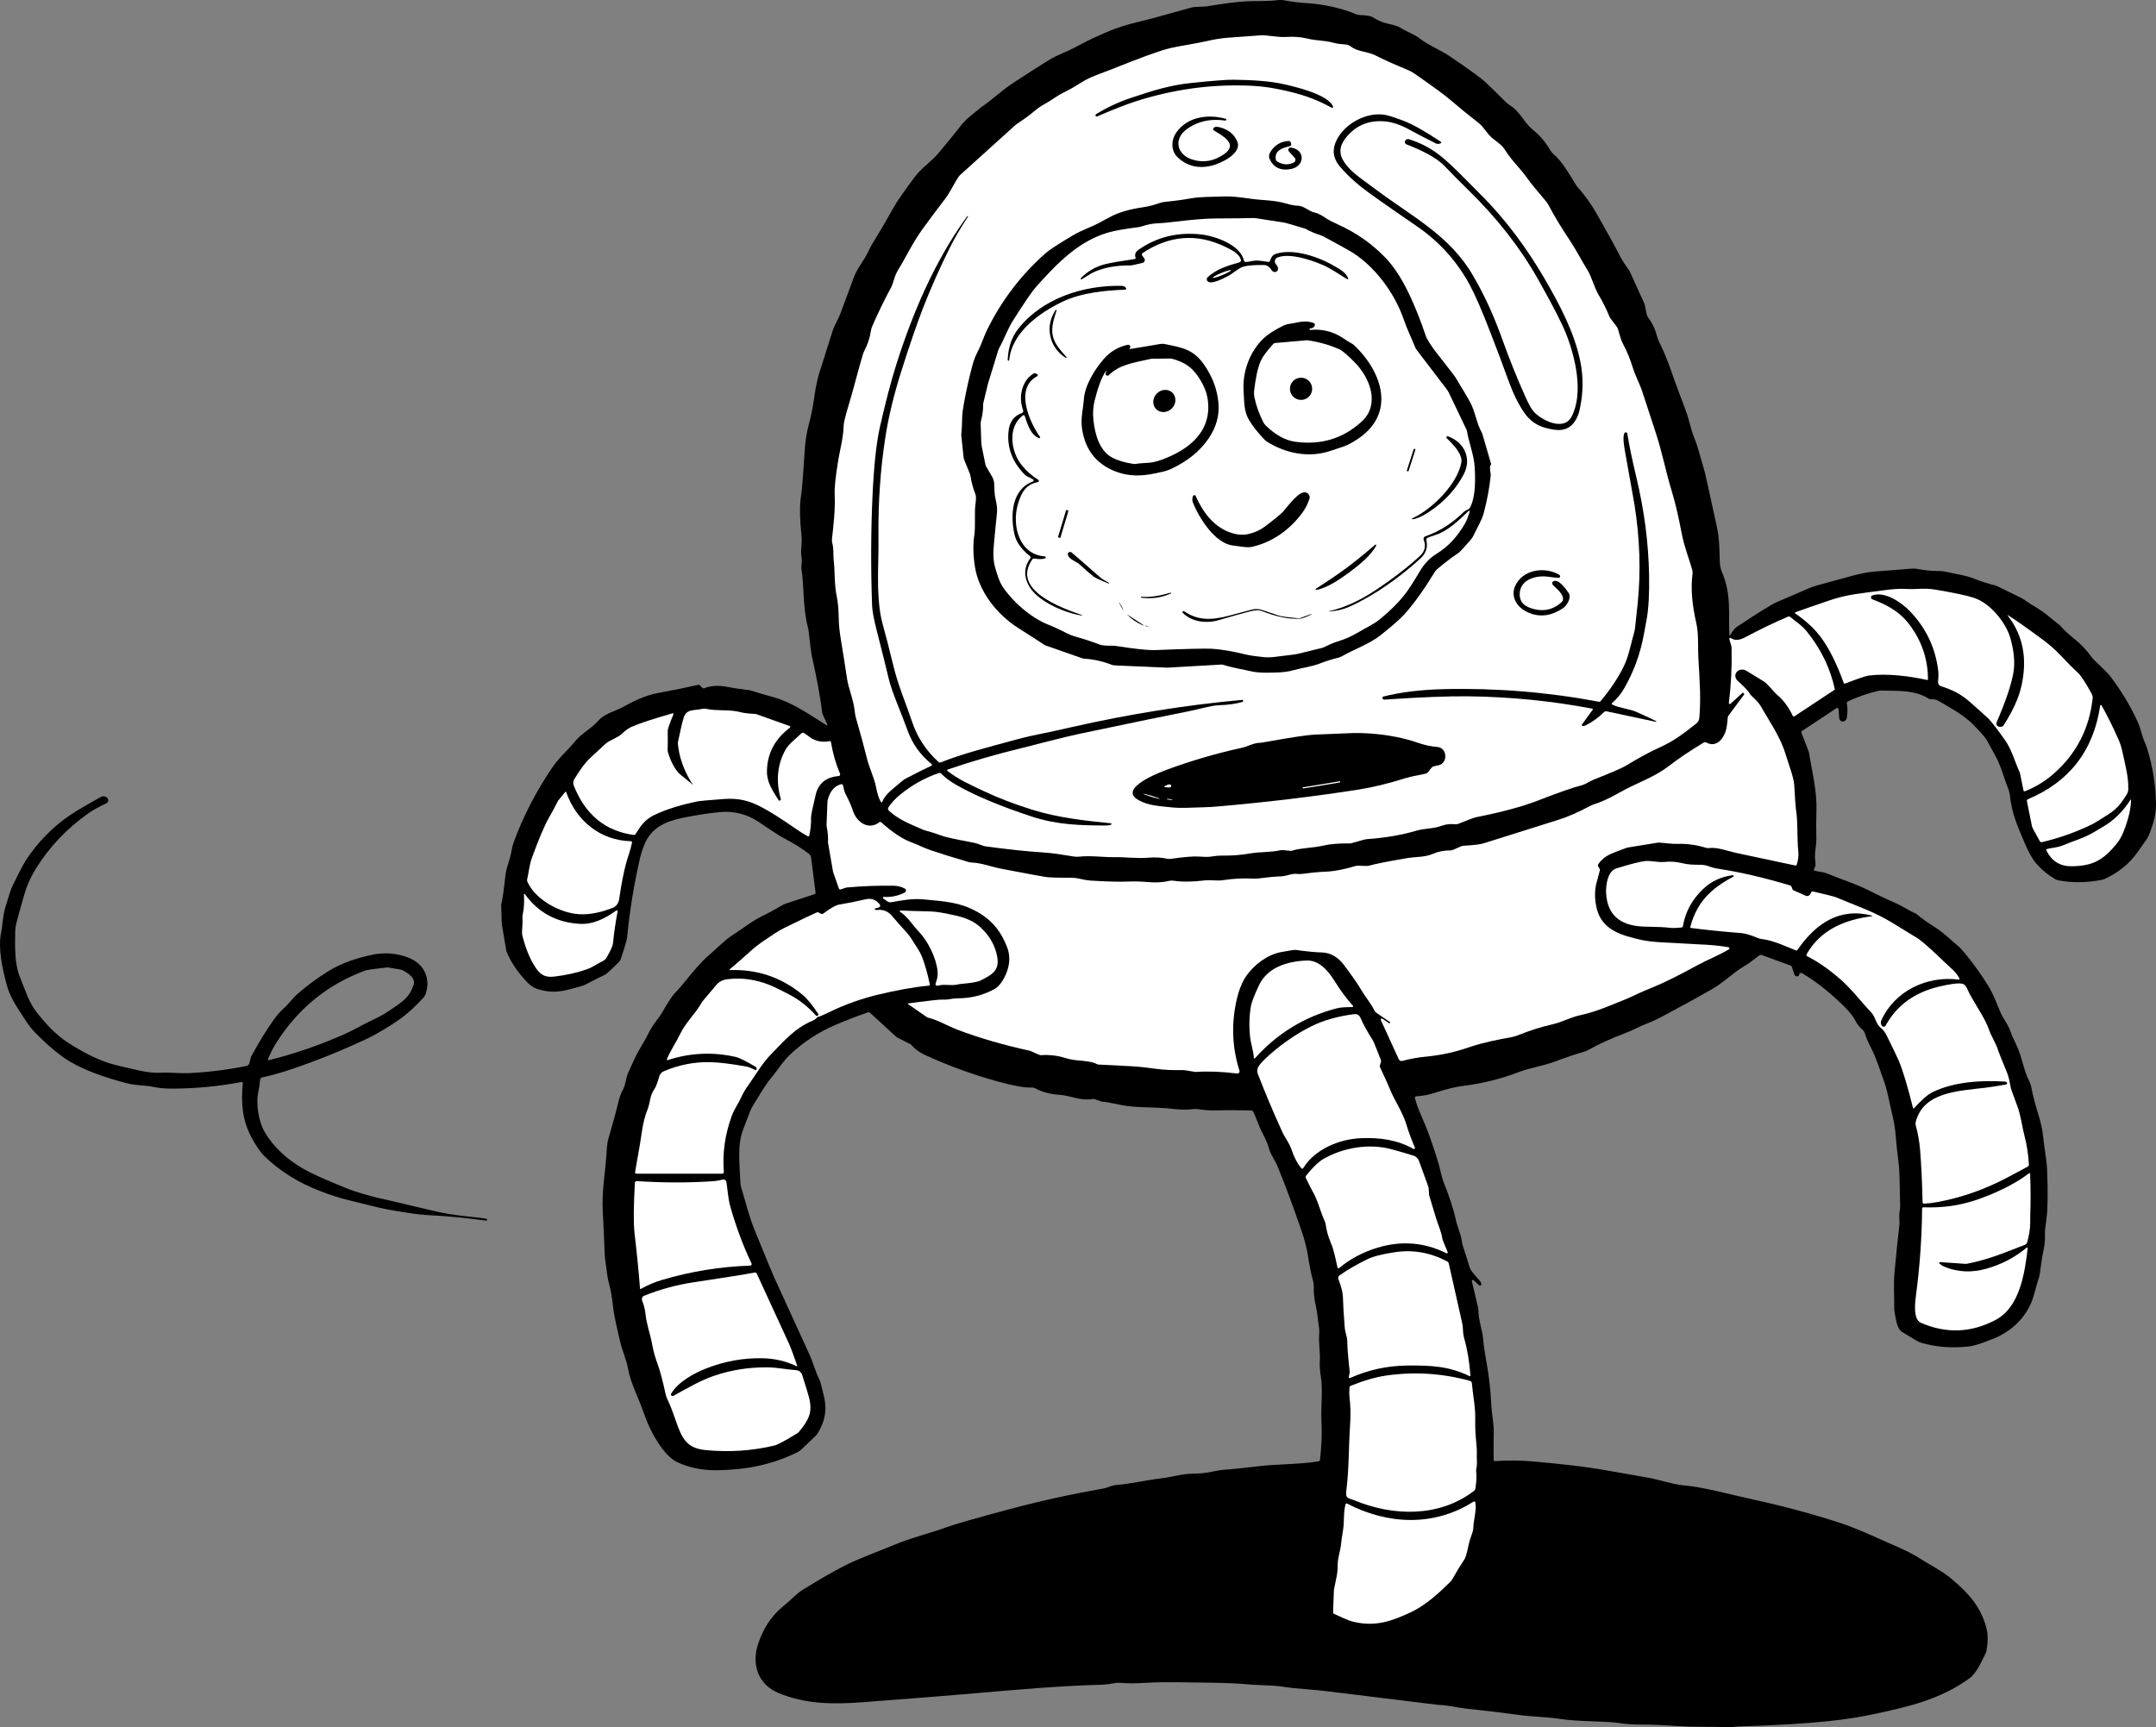 <?xml version="1.0" encoding="UTF-8"?>
<!DOCTYPE svg PUBLIC "-//W3C//DTD SVG 1.1//EN" "http://www.w3.org/Graphics/SVG/1.1/DTD/svg11.dtd">
<svg version="1.1" xmlns="http://www.w3.org/2000/svg" xmlns:xlink="http://www.w3.org/1999/xlink" x="0" y="0" width="915.725" height="733.788" viewBox="0, 0, 915.725, 733.788">
  <rect x="0" y="0" width="915.725" height="733.788" fill="#808080" stroke="none"/>
  <g id="Layer_1" transform="translate(-910.008, -662.053)">
    <path d="M1644.86,931.93 Q1646.42,929.22 1647.65,928.4 Q1661.4,919.24 1664.63,917.86 Q1671.99,914.69 1678.56,911.86 Q1680.52,911.01 1686.62,909.42 C1692.8,907.81 1700.69,905.26 1706.1,904.87 Q1719.81,903.86 1721.96,903.64 C1722.782,903.554 1723.615,903.594 1724.43,903.76 Q1728.72,904.63 1733.52,904.63 C1734.61,904.637 1735.693,904.764 1736.75,905.01 C1741.23,906.06 1744.76,906.39 1748.4,907.86 Q1752.62,909.56 1757.59,910.81 C1757.823,910.87 1758.051,910.954 1758.27,911.06 L1768.09,915.87 C1768.862,916.249 1769.604,916.691 1770.31,917.19 Q1772.35,918.64 1775.78,920.7 C1778.86,922.54 1781.28,924.92 1784.46,927.36 C1784.799,927.626 1785.111,927.921 1785.39,928.24 Q1787.36,930.52 1791.22,933.6 Q1795.26,936.84 1798.51,941.36 C1798.75,941.693 1799.017,942.001 1799.31,942.28 Q1805.3,948 1806.24,949.25 Q1813.69,959.15 1818.15,969.14 C1819.22,971.53 1819.68,974.54 1820.81,977.01 Q1821.53,978.6 1821.99,980.09 Q1825.59,991.85 1825.73,1003.56 Q1825.78,1007.35 1824.68,1011.11 Q1823.04,1016.73 1821.98,1018.26 Q1818.98,1022.59 1818.02,1023.93 C1814.28,1029.2 1809.81,1032.64 1804.28,1035.3 C1803.736,1035.566 1803.161,1035.757 1802.57,1035.87 Q1793.1,1037.68 1784.33,1036.06 C1783.86,1035.974 1783.407,1035.808 1782.99,1035.57 Q1778.25,1032.81 1774.95,1029 Q1772.49,1026.17 1770.02,1020.34 C1766.78,1012.69 1764.56,1007.8 1763.72,1000.25 C1763.587,999.056 1763.295,997.888 1762.85,996.78 C1760.88,991.86 1760.15,988.06 1757.57,983.28 Q1754.33,977.29 1753.78,976.34 Q1752.78,974.63 1747.93,969.73 C1743.77,965.53 1737.16,962.05 1733.13,959.69 Q1732.02,959.04 1730.3,959.15 C1729.936,959.176 1729.575,959.085 1729.27,958.89 C1723.37,955.22 1717.18,955.59 1708.96,955.42 C1708.641,955.413 1708.326,955.444 1708.02,955.51 Q1701.37,957.01 1694.91,960 C1694.568,960.158 1694.375,960.524 1694.44,960.89 Q1694.94,963.84 1694.42,967.01 C1694.279,967.861 1693.583,968.513 1692.72,968.6 L1692.69,968.6 C1691.908,968.592 1691.262,967.989 1691.2,967.21 L1690.9,963.3 C1690.888,963.107 1690.773,962.937 1690.598,962.852 C1690.422,962.767 1690.214,962.782 1690.05,962.89 L1675.32,972.64 C1675.11,972.782 1675.023,973.047 1675.11,973.28 L1678.29,981.52 C1678.317,981.6 1678.337,981.684 1678.35,981.77 C1679.52,989.26 1681.78,997.84 1681.51,1006.33 Q1681.34,1011.7 1681.47,1018.46 C1681.53,1021.82 1680.47,1024.55 1681.05,1027.99 Q1681.38,1029.92 1680.51,1031.19 C1680.424,1031.317 1680.401,1031.477 1680.447,1031.624 C1680.494,1031.77 1680.606,1031.887 1680.75,1031.94 C1681.96,1032.36 1684.24,1032.42 1685.76,1033.04 C1692.65,1035.85 1698.15,1037.5 1704.08,1040.48 Q1710.15,1043.53 1712.63,1044.59 Q1716.33,1046.16 1718.19,1047.24 Q1722.09,1049.49 1722.8,1049.73 C1723.394,1049.935 1723.941,1050.251 1724.41,1050.66 Q1726.79,1052.73 1731.92,1056.02 C1735.97,1058.61 1738.02,1060.95 1741.5,1063.8 Q1742.74,1064.81 1744.72,1067.21 Q1750.27,1073.97 1754.6,1081.06 C1756.75,1084.59 1758.05,1088.39 1759.61,1092 C1760.93,1095.06 1763.11,1097.5 1763.96,1100.36 Q1764.35,1101.7 1766.26,1105.59 C1768.74,1110.67 1769.6,1116.99 1771.85,1121.27 C1772.261,1122.039 1772.554,1122.868 1772.72,1123.73 Q1773.83,1129.34 1775.67,1135.2 Q1777.41,1140.7 1777.84,1145.27 C1778.19,1149.03 1779.31,1154.75 1779.48,1158.95 Q1780.06,1173.73 1779.21,1179.75 Q1778.48,1184.97 1778.55,1186.41 Q1778.72,1189.63 1777.99,1193.04 Q1777.12,1197.14 1776.42,1202.91 C1776.32,1203.747 1776.126,1204.573 1775.84,1205.37 C1774.77,1208.39 1774.12,1212.25 1772.75,1215.43 Q1768.7,1224.85 1758.83,1229.84 Q1757.7,1230.41 1752.47,1232.37 Q1748.62,1233.81 1745.89,1234.11 Q1735.53,1235.22 1726.25,1232.57 C1725.407,1232.331 1724.603,1231.978 1723.86,1231.52 Q1721.89,1230.32 1717.9,1227.91 C1715.77,1226.63 1715.31,1222.75 1714.72,1219.64 C1714.6,1219.022 1714.543,1218.392 1714.55,1217.76 C1714.58,1211.75 1714.21,1207.74 1714.69,1202.42 Q1715.88,1189.38 1716.71,1182.85 C1716.98,1180.7 1716.43,1178.74 1716.84,1176.72 Q1717.09,1175.49 1717.07,1174.29 Q1716.85,1159.9 1716.53,1157.23 Q1715.44,1148.25 1715.16,1144.41 C1714.74,1138.82 1713.47,1134.87 1712.03,1128.03 Q1711.14,1123.83 1709.96,1120.66 C1708.18,1115.87 1707.11,1111.91 1704.75,1107.33 Q1702.82,1103.59 1702.15,1101.22 C1701.98,1100.618 1701.648,1100.072 1701.19,1099.64 C1700.29,1098.78 1699.07,1097.64 1698.33,1096.15 Q1696.81,1093.1 1693.35,1089.69 Q1684.07,1080.55 1675.41,1075.5 C1675.136,1075.344 1674.804,1075.337 1674.53,1075.48 Q1674.23,1075.64 1674.22,1075.94 C1674.22,1076.453 1673.834,1076.847 1673.312,1076.864 C1672.791,1076.882 1672.292,1076.518 1672.14,1076.01 Q1671.7,1074.63 1671.06,1072.78 C1670.971,1072.532 1670.781,1072.338 1670.54,1072.25 L1658.31,1067.8 C1657.93,1067.663 1657.509,1067.727 1657.19,1067.97 Q1652.83,1071.35 1651.1,1072.35 C1646.31,1075.13 1642.11,1079.43 1637.36,1082.16 Q1629.3,1086.79 1617.08,1093.32 Q1612.35,1095.85 1609.76,1096.78 C1606.78,1097.86 1603.56,1099.75 1599.87,1101.14 Q1591.18,1104.39 1584.73,1108.06 C1584.086,1108.419 1583.401,1108.701 1582.69,1108.9 Q1578.29,1110.1 1570.21,1113.11 C1565.11,1115.01 1560.11,1115.57 1554.87,1117.58 Q1543.7,1121.85 1531.39,1123.38 Q1526.76,1123.95 1519.29,1126.34 C1516.31,1127.29 1514.22,1127.6 1511.44,1127.81 C1511.282,1127.824 1511.138,1127.905 1511.045,1128.032 C1510.953,1128.159 1510.922,1128.319 1510.96,1128.47 C1512.09,1133.2 1515.09,1138.9 1516.66,1143.29 Q1520.68,1154.5 1521.7,1159.05 Q1522.61,1163.1 1523.64,1165.55 C1525.68,1170.4 1527.67,1177.04 1528.23,1179.76 C1528.97,1183.33 1530.65,1186.56 1531.08,1190.45 C1531.093,1190.537 1531.113,1190.624 1531.14,1190.71 L1534.22,1200.39 C1534.406,1200.961 1534.672,1201.503 1535.01,1202 Q1535.85,1203.22 1538.41,1206.03 Q1539.13,1206.81 1539.16,1207.63 C1539.166,1207.863 1539.034,1208.078 1538.824,1208.177 C1538.614,1208.275 1538.368,1208.237 1538.2,1208.08 L1535.86,1205.93 C1535.719,1205.807 1535.514,1205.787 1535.353,1205.881 C1535.193,1205.975 1535.115,1206.161 1535.16,1206.34 L1537.82,1217.65 C1537.893,1217.976 1537.933,1218.308 1537.94,1218.64 C1537.96,1223.14 1539.63,1226.9 1539.96,1231.01 Q1540.26,1234.79 1541.44,1241.25 Q1542.96,1249.53 1543.38,1258.55 C1543.55,1262.21 1544.51,1267.03 1544.46,1270.26 Q1544.33,1278.45 1544.42,1282.28 C1544.422,1282.421 1544.483,1282.554 1544.587,1282.649 C1544.691,1282.744 1544.83,1282.791 1544.97,1282.78 Q1553.43,1282.22 1561.07,1282.91 C1573.61,1284.05 1582.72,1284.98 1594.01,1287 Q1602.15,1288.45 1609.42,1289.71 C1614.95,1290.66 1620.13,1292.59 1624.8,1293.03 C1634.3,1293.93 1643.06,1296.57 1655.25,1299.23 Q1673.66,1303.24 1691.5,1309 Q1696.13,1310.5 1704.61,1314.18 Q1710.3,1316.65 1717.5,1319.91 Q1722.23,1322.06 1725.87,1324.4 C1729.42,1326.68 1734.69,1329.32 1738.63,1332.59 C1745.84,1338.57 1751.18,1344.37 1753.62,1353.36 Q1754.8,1357.69 1753.72,1363.33 C1753.634,1363.781 1753.482,1364.216 1753.27,1364.62 C1751.37,1368.31 1749.65,1372.77 1746.39,1375.13 C1733.87,1384.18 1720.17,1387.26 1704.71,1390.5 Q1696.44,1392.23 1686.19,1393.29 Q1671.16,1394.85 1648.47,1395.49 C1647.29,1395.52 1644.94,1395.91 1643.5,1395.83 C1636.52,1395.48 1630.92,1395.83 1623.84,1395.38 Q1612.9,1394.69 1607.61,1394.71 Q1601.89,1394.73 1597.29,1393.99 Q1594.86,1393.6 1586.94,1393.34 Q1577.38,1393.03 1573.09,1392.36 C1566.72,1391.37 1560.63,1391.42 1554.64,1390.54 Q1548.75,1389.69 1532.38,1387.87 C1528.79,1387.48 1525.11,1386.43 1521.21,1386.36 Q1520.82,1386.35 1516.71,1385.83 Q1503.41,1384.16 1475.57,1380.77 Q1469.74,1380.06 1464.37,1379.64 Q1458.2,1379.15 1456.9,1378.91 C1451.12,1377.85 1446.55,1378.19 1439.64,1377.57 C1431.15,1376.81 1420.2,1376.89 1413.25,1376.76 Q1403.02,1376.57 1397.18,1376.94 Q1390.14,1377.39 1385.96,1376.98 C1385.276,1376.914 1384.588,1376.93 1383.91,1377.03 C1381.94,1377.32 1380.06,1377.72 1377.72,1377.78 C1360.36,1378.22 1342.98,1379.77 1320.75,1381.7 Q1306.77,1382.9 1276.73,1385.18 C1263.94,1386.15 1252,1386.1 1240.47,1381.2 C1231.86,1377.55 1229.21,1368.94 1231.96,1360.59 C1234.04,1354.24 1237.37,1348.7 1242.73,1344.38 C1245.96,1341.78 1247.94,1339.3 1251.16,1337.31 Q1264.37,1329.12 1271.91,1325.68 Q1275.96,1323.84 1291.65,1317.61 C1298.07,1315.06 1305.65,1313.2 1312.1,1310.84 Q1317.26,1308.95 1339,1303.14 C1351.9,1299.68 1365.05,1296.8 1378.49,1294.45 C1379.129,1294.337 1379.755,1294.166 1380.36,1293.94 Q1382.82,1293.03 1383.53,1292.97 C1390.59,1292.44 1395.97,1290.95 1403.18,1290.11 C1407.53,1289.61 1411.98,1288.16 1416.47,1288.12 Q1421,1288.08 1424.25,1287.38 Q1429.01,1286.36 1431.97,1286.29 Q1433.16,1286.26 1444.83,1284.92 C1452.84,1283.99 1462.18,1284.19 1470.08,1282.86 C1470.375,1282.813 1470.604,1282.577 1470.64,1282.28 Q1471.68,1273.55 1471.27,1265.82 C1470.93,1259.29 1472.02,1253.01 1470.95,1246.4 Q1470.41,1243.05 1470.58,1240.09 C1470.8,1236.31 1469.96,1232.6 1470.33,1228.6 C1470.416,1227.691 1470.379,1226.773 1470.22,1225.87 C1469.77,1223.26 1469.6,1220.01 1468.97,1217.28 Q1467.87,1212.5 1468.02,1208.64 C1468.053,1207.859 1467.958,1207.078 1467.74,1206.33 Q1466.67,1202.71 1465.58,1195.77 Q1464.76,1190.61 1462.96,1185.35 Q1457.51,1169.46 1452.58,1157.42 Q1452.14,1156.33 1450.14,1152.79 C1449.728,1152.073 1449.406,1151.311 1449.18,1150.52 Q1448.21,1147.14 1446.17,1143.31 C1444.51,1140.19 1443.64,1136.92 1442.26,1134.3 C1442.106,1133.999 1441.798,1133.807 1441.46,1133.8 Q1433.13,1133.59 1426.03,1133.8 Q1423.31,1133.88 1418.35,1133.21 C1417.972,1133.157 1417.588,1133.154 1417.21,1133.2 Q1413.11,1133.75 1407.68,1133.09 C1400.54,1132.23 1392.67,1132.82 1386.21,1131.49 Q1379.48,1130.1 1378.78,1130.13 C1378.47,1130.156 1378.157,1130.119 1377.86,1130.02 L1375.2,1129.09 C1374.786,1128.946 1374.347,1128.904 1373.92,1128.97 C1368.67,1129.78 1365.1,1127.52 1359.84,1127.15 Q1353.94,1126.72 1349.87,1124.48 C1349.302,1124.167 1348.653,1124.021 1348,1124.06 Q1343.9,1124.29 1333.75,1121.49 Q1317.4,1116.96 1302.63,1110.11 Q1299.4,1108.62 1297,1105.9 C1296.908,1105.794 1296.795,1105.709 1296.67,1105.65 L1291.18,1102.86 C1290.961,1102.754 1290.762,1102.616 1290.59,1102.45 L1279.45,1092.25 C1279.265,1092.077 1279,1092.02 1278.76,1092.1 Q1271.95,1094.41 1264.59,1097.57 Q1254.5,1101.9 1246.07,1109.59 C1242.7,1112.67 1240.79,1116.08 1237.59,1119.92 C1234.64,1123.47 1232.12,1128.09 1229.54,1132.23 C1229.154,1132.848 1228.836,1133.505 1228.59,1134.19 Q1227.68,1136.71 1225.72,1141.71 C1223.14,1148.29 1224.06,1155.68 1224.52,1164.97 C1224.547,1165.462 1224.634,1165.945 1224.78,1166.41 C1226.59,1172.15 1227.92,1178.18 1230.35,1184.17 Q1237.52,1201.85 1238.74,1204.53 Q1242.61,1212.99 1253.64,1237.1 C1255.37,1240.87 1256.23,1244.44 1257.94,1247.96 C1258.239,1248.585 1258.474,1249.239 1258.64,1249.91 C1259.61,1253.97 1260.55,1256.62 1260.58,1260.12 Q1260.62,1265.98 1256.91,1271.52 C1256.824,1271.653 1256.72,1271.777 1256.6,1271.89 L1250.39,1277.82 C1249.873,1278.317 1249.279,1278.729 1248.63,1279.04 C1237.51,1284.46 1226.76,1286.49 1214.51,1286.65 Q1205.4,1286.77 1197.75,1283.27 C1191.76,1280.53 1186.25,1270.08 1184.14,1264.23 Q1181.86,1257.91 1180.46,1254.68 Q1177.49,1247.82 1176.76,1243.5 C1176.12,1239.73 1174.26,1235.91 1173.32,1231.68 C1172.31,1227.14 1170.87,1221.71 1170.33,1216.71 Q1169.76,1211.35 1168.64,1207.19 C1167.74,1203.84 1167.76,1201.4 1167.17,1198.08 Q1166.9,1196.55 1166.82,1194.39 Q1166.58,1187.68 1166,1176.01 Q1165.72,1170.44 1166.64,1162.34 Q1167.27,1156.75 1167.42,1154.4 Q1167.83,1147.87 1168.23,1146.49 Q1171.57,1134.96 1172.6,1130.46 Q1173.34,1127.2 1174.61,1124.94 C1175.82,1122.77 1175.77,1119.97 1176.97,1117.42 Q1178.64,1113.91 1179.01,1112.99 C1180.61,1109.03 1183.59,1104.86 1185.15,1101.61 Q1186.87,1098.03 1189.44,1094.83 C1191.87,1091.83 1193.92,1086.56 1197.67,1082.84 Q1198.55,1081.95 1200.16,1079.98 Q1207.52,1070.92 1210.19,1068.66 C1213.88,1065.54 1217.68,1061.52 1221.18,1059.29 C1226.44,1055.92 1229.47,1053.19 1234.86,1050.68 Q1236.95,1049.71 1241.91,1046.8 C1242.601,1046.388 1243.336,1046.056 1244.1,1045.81 L1255.96,1041.92 C1256.251,1041.827 1256.435,1041.538 1256.4,1041.23 L1254.5,1026.34 C1254.423,1025.732 1254.109,1025.184 1253.63,1024.82 Q1249.1,1021.37 1244.23,1018.84 C1239.85,1016.57 1236.2,1013.82 1232.24,1011.22 Q1224.89,1006.38 1216.5,1007.01 Q1210.43,1007.47 1201.68,1009.15 C1194.47,1010.54 1188.45,1012.36 1184.7,1018.73 C1183.91,1020.07 1182.44,1023.99 1181.89,1026.36 Q1178.01,1043.22 1176.36,1060.26 Q1176.2,1061.9 1173.69,1069.44 C1173.539,1069.888 1173.286,1070.298 1172.95,1070.64 Q1168,1075.69 1166.77,1076.25 Q1163.77,1077.63 1159.1,1080.12 C1158.482,1080.452 1157.831,1080.714 1157.16,1080.9 C1150.06,1082.92 1145.91,1084.41 1138.89,1082.4 C1135.59,1081.46 1134.06,1079.6 1131.67,1076.81 Q1127.43,1071.85 1125.09,1066.17 C1125.083,1066.156 1125.079,1066.145 1125.08,1066.14 L1123.19,1054.91 C1123.123,1054.504 1123.087,1054.093 1123.08,1053.68 L1122.89,1046.58 C1122.883,1046.487 1122.89,1046.396 1122.91,1046.31 Q1123.71,1043.02 1124.66,1034.1 C1125.05,1030.45 1126.63,1027.38 1127.19,1023.89 Q1127.55,1021.65 1128.21,1019.83 Q1134.09,1003.71 1144.38,988.4 C1147.52,983.72 1151.03,980.97 1154.31,976.93 C1157.03,973.6 1161.32,971.44 1163.86,968.51 C1166.93,964.98 1171.22,964.34 1175.09,962.16 Q1183.14,957.62 1189.43,956.47 Q1199.59,954.6 1206.49,953 C1206.817,952.927 1207.157,953.034 1207.38,953.28 L1208.2,954.18 C1208.453,954.463 1208.85,954.559 1209.19,954.42 Q1213.31,952.78 1218.75,953.83 Q1223.15,954.68 1227.61,955.17 C1228.195,955.237 1228.778,955.36 1229.35,955.54 Q1232.47,956.54 1238.73,958.29 C1246.31,960.41 1253.33,965.29 1261.05,970.15 C1261.139,970.209 1261.257,970.201 1261.338,970.131 C1261.419,970.062 1261.444,969.947 1261.4,969.85 L1259.36,965.39 C1259.314,965.284 1259.28,965.17 1259.26,965.05 Q1258.06,955.12 1254.77,940.49 Q1254.47,939.17 1253.49,930.43 C1253.417,929.784 1253.3,929.149 1253.14,928.53 C1250.89,919.9 1251.62,911.12 1250.4,903.77 C1250.22,902.69 1250.78,900.51 1250.49,899.07 C1249.84,895.87 1250.81,893.11 1250.44,889.67 Q1249.4,880.01 1250.03,874.24 Q1250.04,874.17 1250.38,871.72 Q1250.87,868.11 1251.82,853.13 Q1252.19,847.28 1253.58,842.22 Q1254.98,837.12 1255.94,830.2 Q1256.84,823.69 1258.65,818.43 Q1259.16,816.95 1263.58,802.85 C1264.45,800.09 1266.18,797.44 1267.12,794.87 Q1270.03,787 1272.57,780.1 C1274.16,775.77 1277.15,772.61 1278.9,768.69 Q1279.84,766.59 1282.23,762.79 Q1284.98,758.42 1289.51,750.25 Q1291.45,746.75 1298.41,737.38 C1301.56,733.13 1305.31,731.08 1308.84,726.85 Q1314.79,719.7 1317.33,716.4 Q1319.56,713.51 1321.78,711.67 Q1326.42,707.82 1326.81,707.56 C1331.08,704.71 1335.58,700.41 1340.02,697.49 Q1349.32,691.39 1355.38,687.64 C1359.08,685.35 1363.8,683.8 1368.2,681.34 Q1372.61,678.89 1380.13,675.66 Q1386.15,673.08 1392.69,671.56 Q1398.81,670.12 1415.54,665.39 C1418.05,664.69 1420.21,665.1 1422.55,664.74 C1427.74,663.95 1435.72,662.53 1442.43,662.53 Q1449.37,662.53 1452.33,662.15 C1453.588,661.984 1454.866,662.032 1456.11,662.29 Q1459.66,663.04 1465.69,663.44 C1472.7,663.91 1480.34,665.67 1486.13,668.15 C1486.527,668.315 1486.947,668.407 1487.37,668.42 Q1491.84,668.61 1492.81,669.23 Q1496.23,671.43 1499.57,672.13 Q1503.38,672.93 1504.79,673.83 C1507.7,675.7 1510.37,676.36 1513.09,678.47 C1516.82,681.37 1521.77,683.24 1526.07,686.16 Q1538.06,694.3 1540.85,696.9 Q1544.67,700.46 1549.13,704.97 Q1550.42,706.28 1551.44,706.88 C1555.5,709.28 1557.35,714.22 1561.08,717.19 Q1565.37,720.59 1568.43,725.83 C1568.821,726.492 1569.321,727.087 1569.91,727.59 C1573.36,730.55 1576.2,735.41 1579.25,740.41 C1579.496,740.816 1579.777,741.197 1580.09,741.55 Q1584.7,746.77 1588.16,752.83 Q1594.84,764.56 1597.76,770.24 Q1599.5,773.64 1601.89,776.8 C1602.016,776.959 1602.12,777.134 1602.2,777.32 L1608.49,791.18 C1608.543,791.3 1608.583,791.424 1608.61,791.55 L1609.35,795.34 C1609.475,795.979 1609.742,796.577 1610.13,797.09 Q1612.72,800.49 1614.05,805.68 C1614.176,806.172 1614.361,806.648 1614.6,807.1 C1615.84,809.45 1618.16,814.81 1619.47,818.66 Q1621.42,824.4 1625.86,836.09 C1627.56,840.59 1628.2,844.69 1629.63,848.09 C1631.23,851.89 1632.07,855.9 1633.51,860.54 Q1634.03,862.18 1634.78,865.6 Q1638.25,881.31 1639.2,885.76 C1640.37,891.27 1640.3,895.75 1640.44,900.27 Q1640.52,903.1 1641.38,905.1 C1645.56,914.87 1644.02,923.18 1644.55,931.86 C1644.56,931.93 1644.612,931.986 1644.681,932.002 C1644.75,932.018 1644.821,931.989 1644.86,931.93 z" fill="#000000"/>
    <path d="M1437.56,959.39 Q1402,962.63 1365.62,970.86 Q1356.65,972.89 1353.68,973.47 Q1347.24,974.73 1341.77,976.21 C1327.8,980.01 1319.37,982.1 1309.53,985.94 C1309.231,986.063 1308.885,986.001 1308.64,985.78 Q1300.71,978.58 1297.4,968.66 C1294.74,960.7 1291.58,953.54 1289.6,945.46 Q1286.58,933.1 1284.84,926.96 C1283.2,921.17 1282.84,912.61 1282.93,905.94 Q1283.01,900.55 1283.08,897.82 Q1283.16,894.21 1283.12,889.7 Q1282.9,868.3 1286.03,847.91 Q1288,835.02 1292.78,819.89 Q1298.1,803.05 1302.17,792.6 Q1306.86,780.56 1313.38,767.37 Q1316.27,761.53 1321.15,754.06 C1321.19,753.99 1321.175,753.901 1321.115,753.848 C1321.054,753.795 1320.964,753.792 1320.9,753.84 Q1320.83,753.9 1320.65,754.14 C1307.02,772.96 1297.55,795.13 1290.57,817.31 Q1287.36,827.54 1283.75,843.4 Q1281.51,853.26 1280.61,872.34 Q1279.54,894.86 1280.41,919.26 Q1280.52,922.64 1282.43,930.11 Q1285.86,943.51 1287.51,950.5 C1288.83,956.08 1292.91,965.17 1295.59,972.63 Q1298.55,980.85 1305.68,986.65 C1305.792,986.74 1305.848,986.881 1305.83,987.025 C1305.812,987.169 1305.721,987.295 1305.59,987.36 Q1300.43,989.8 1294.28,993.03 Q1293.86,993.25 1290.52,996.09 C1288.16,998.1 1285.76,999.94 1284.72,1002.73 C1284.683,1002.823 1284.599,1002.889 1284.5,1002.904 C1284.401,1002.918 1284.302,1002.879 1284.24,1002.8 Q1282.99,1001.13 1282.04,996.22 C1281.31,992.46 1279.21,988.33 1278.14,983.9 Q1276.84,978.54 1273.55,967.02 C1273.317,966.208 1273.16,965.378 1273.08,964.54 C1272.58,959.36 1270.38,954.52 1269.75,950.25 Q1268.51,941.84 1267.11,933.51 Q1266.29,928.64 1266.24,924.47 Q1266.18,919.2 1265.39,915.39 C1264.3,910.05 1264.7,905.09 1264.08,899.69 C1263.86,897.77 1264.18,895.27 1263.5,892.74 C1263.348,892.172 1263.304,891.578 1263.37,890.99 C1264,885.65 1264.78,878.69 1264.54,872.66 C1264.38,868.47 1264.95,864.85 1265.73,859.5 C1266.59,853.58 1268.22,848.39 1268.36,842.58 Q1268.4,840.96 1270.72,833.25 C1273.03,825.53 1274.47,819.36 1276.5,812.64 C1276.66,812.108 1276.864,811.596 1277.11,811.11 Q1279.29,806.85 1279.87,802.82 C1279.976,802.057 1280.185,801.314 1280.49,800.61 Q1284.02,792.45 1288.46,784.22 Q1289.08,783.06 1289.83,780.49 C1290.242,779.096 1290.833,777.761 1291.59,776.52 C1294.92,771.11 1297.65,765.12 1301.92,759.26 Q1307.04,752.21 1311.11,746.96 C1313.71,743.62 1315.45,739.5 1317.36,736.89 C1317.486,736.717 1317.63,736.556 1317.79,736.41 L1341.26,715.2 C1341.36,715.107 1341.467,715.02 1341.58,714.94 Q1346.58,711.57 1347.73,710.58 Q1351.21,707.55 1353.57,706.32 C1356.44,704.82 1358.46,703 1361.84,701.33 Q1365.35,699.6 1368.84,697.35 C1373.3,694.47 1377.57,693.34 1382.03,691.54 Q1399.66,684.43 1406,682.77 C1410.63,681.55 1417.08,680.78 1422.88,679.44 Q1427.52,678.37 1431.77,678.06 Q1439.97,677.46 1445.25,677.07 C1448.19,676.85 1452.45,677.98 1456.26,677.75 Q1461.33,677.44 1465.27,678.44 C1469.01,679.39 1472.59,679.15 1476.32,680.21 C1478.49,680.82 1479.68,680.75 1481.69,680.96 C1482.428,681.039 1483.131,681.323 1483.72,681.78 C1486.71,684.14 1490.9,683.84 1494.46,685.71 Q1498.87,688.02 1507.88,691.75 C1508.95,692.195 1509.969,692.755 1510.92,693.42 Q1522.74,701.64 1526.23,704.67 Q1531.16,708.94 1538.24,714.47 C1540.21,716.01 1541.71,719.1 1544.03,720.87 Q1547.33,723.37 1548.32,724.5 C1548.666,724.893 1548.977,725.314 1549.25,725.76 C1552.06,730.32 1555.97,733.81 1558.77,737.87 Q1560.6,740.5 1566.54,747.45 C1566.999,747.988 1567.398,748.575 1567.73,749.2 Q1571.27,755.96 1577.02,764.58 C1579.67,768.54 1581.48,772.33 1584.25,776.76 C1586.02,779.57 1587.1,784.15 1589.06,787.44 Q1591.68,791.84 1593.67,796.73 C1593.756,796.942 1593.874,797.144 1594.02,797.33 L1596.58,800.69 C1596.897,801.1 1597.135,801.564 1597.28,802.06 C1598.06,804.63 1598.35,806.35 1599.64,808.73 Q1601.74,812.58 1603.4,817.91 C1604.75,822.24 1606.44,824.96 1607.71,828.92 Q1611,839.13 1613.1,845.41 C1615.93,853.87 1617.56,862.59 1620.04,870.64 C1621.82,876.41 1623.21,883.08 1624.34,888.92 C1625.41,894.45 1627.28,898.91 1628.76,904.19 C1628.918,904.758 1628.959,905.353 1628.88,905.94 Q1627.7,914.67 1630.48,926.76 C1631.57,931.47 1631.08,936.83 1631.38,941.93 C1631.99,952.75 1632.46,958.73 1631.77,967.05 C1631.694,967.968 1631.238,968.815 1630.51,969.39 C1624.78,973.94 1620.87,976.9 1614.84,979.62 Q1608.9,982.29 1600.45,987.41 Q1598.01,988.89 1586.82,993.3 Q1586.09,993.59 1583.71,994.89 C1583.02,995.268 1582.287,995.554 1581.53,995.74 Q1576.8,996.89 1563.19,1002.16 Q1553.34,1005.98 1537,1009.22 Q1535.79,1009.46 1529.53,1011.99 C1529.024,1012.194 1528.479,1012.273 1527.94,1012.22 Q1525.01,1011.92 1522.65,1012.77 C1518.2,1014.36 1515.67,1013.76 1511.47,1014.99 Q1502.03,1017.75 1490.54,1018.54 C1490.201,1018.567 1489.863,1018.627 1489.53,1018.72 L1483.75,1020.34 C1483.684,1020.36 1483.613,1020.367 1483.54,1020.36 Q1476.41,1020.26 1471.98,1021.3 C1467.53,1022.34 1462.73,1022.22 1458.9,1023.41 C1458.59,1023.503 1458.267,1023.533 1457.95,1023.5 L1455.1,1023.21 C1454.597,1023.157 1454.087,1023.188 1453.59,1023.3 C1449.6,1024.22 1445.14,1023.89 1441.12,1024.6 Q1435.2,1025.64 1428.79,1025.54 Q1426.99,1025.52 1424.12,1025.98 Q1422.71,1026.21 1419.41,1025.95 Q1415.92,1025.67 1407.18,1026.93 C1406.697,1026.996 1406.206,1026.976 1405.73,1026.87 Q1402.34,1026.07 1397.94,1026.42 C1392.58,1026.85 1387.98,1026.1 1383,1026.19 C1378.6,1026.26 1373.47,1025.45 1368.22,1025.99 C1367.556,1026.057 1366.884,1026.04 1366.22,1025.94 C1360.56,1025.09 1357.73,1024.48 1352.65,1024.16 Q1342.62,1023.53 1328.43,1021.58 Q1327.89,1021.51 1325.62,1020.65 C1324.901,1020.377 1324.159,1020.17 1323.4,1020.03 Q1312.25,1017.93 1310,1017.09 Q1306.11,1015.65 1303.27,1014.93 C1302.751,1014.797 1302.246,1014.623 1301.76,1014.41 C1295.82,1011.8 1291.36,1010.06 1287.52,1006.41 C1287.139,1006.051 1287.068,1005.471 1287.35,1005.03 Q1289.19,1002.21 1292.36,999.62 Q1299.88,993.49 1308.79,990.44 C1309.122,990.33 1309.487,990.419 1309.73,990.67 Q1312.29,993.31 1316.32,995.59 Q1328.59,1002.53 1348.5,1009.03 C1359.16,1012.5 1368.92,1012.71 1379.76,1012.75 Q1381.13,1012.76 1381.91,1012.38 C1382.032,1012.322 1382.101,1012.19 1382.078,1012.057 C1382.054,1011.924 1381.945,1011.823 1381.81,1011.81 C1370.93,1010.71 1359.32,1009.46 1348.28,1006 Q1336.93,1002.44 1328.01,998.21 C1321.48,995.12 1317.23,993.28 1312.4,989.54 C1312.31,989.468 1312.266,989.353 1312.285,989.239 C1312.303,989.125 1312.382,989.03 1312.49,988.99 Q1327.77,983.75 1344.31,979.77 Q1344.52,979.72 1355.52,976.91 Q1363.71,974.81 1369.22,973.65 Q1401.54,966.84 1414.99,964.19 C1419.28,963.35 1424.44,961.76 1427.62,961.66 Q1433.53,961.48 1437.72,960.25 C1437.935,960.185 1438.067,959.969 1438.026,959.748 C1437.984,959.528 1437.784,959.373 1437.56,959.39 z" fill="#FFFFFF"/>
    <path d="M1375.34,711.22 L1375.33,711.2 C1375.247,710.943 1375.355,710.661 1375.59,710.52 Q1382.61,706.22 1390.54,703.58 C1400.32,700.32 1407.05,698.2 1416.51,697.24 Q1429.81,695.88 1433.76,695.92 Q1447.06,696.06 1454.5,697.65 C1459.86,698.8 1474.19,702.16 1476.2,707.33 C1476.266,707.489 1476.224,707.672 1476.095,707.785 C1475.966,707.898 1475.779,707.916 1475.63,707.83 C1468.21,703.75 1462.16,701.79 1452.68,699.88 Q1447,698.74 1441.39,698.48 Q1416.53,697.32 1392.15,705.19 Q1386.27,707.09 1375.99,711.52 C1375.865,711.575 1375.722,711.573 1375.598,711.516 C1375.474,711.458 1375.38,711.351 1375.34,711.22 z" fill="#000000"/>
    <path d="M1521.9,722.91 L1521.47,723.07 C1520.923,723.274 1520.319,723.237 1519.81,722.97 Q1511.93,718.97 1509.14,717.41 Q1503.15,714.04 1498.19,713.62 Q1488.59,712.79 1482.48,719.58 C1479.59,722.79 1478.22,726.21 1480.42,730.06 C1483.16,734.83 1487.54,737.41 1493.53,741.93 C1509.51,754.01 1525.58,761.78 1535.65,779.13 C1540.82,788.02 1544.58,796.36 1548.63,807.69 Q1552.6,818.78 1557.92,830.68 Q1559.93,835.16 1561.34,836.81 C1564.48,840.46 1574.15,845.48 1577.5,839.08 C1582.74,829.08 1579.11,813.71 1575.09,803.64 Q1572.41,796.93 1563.32,780.8 Q1551.95,760.61 1533.63,742.76 Q1528.74,737.99 1523.61,732.64 C1519.76,728.63 1513.05,725.59 1507.38,723.39 C1507.079,723.274 1506.846,723.031 1506.742,722.726 C1506.637,722.421 1506.673,722.086 1506.84,721.81 L1506.86,721.78 C1507.184,721.25 1507.826,721.007 1508.42,721.19 C1518.73,724.42 1524.13,729.89 1532.16,737.91 Q1536.72,742.45 1540.58,746.42 Q1554.5,760.74 1565.82,780.06 C1572.83,792.03 1578.74,803.61 1581.17,815.35 Q1583.33,825.79 1580.86,836.42 Q1580.21,839.24 1578.66,841.38 C1575.6,845.6 1571.19,845.1 1566.49,843.85 Q1560.79,842.32 1557.38,837.34 Q1553.64,831.88 1550.72,823.78 Q1547.25,814.19 1543.06,803.37 Q1537.69,789.48 1534.41,783.37 Q1526.21,768.06 1511.82,758.19 Q1492.26,744.78 1488.22,741.52 Q1482.28,736.74 1478.84,732.48 Q1474.77,727.44 1477.74,721.52 C1481.32,714.37 1490.7,709.41 1498.56,710.9 Q1500.74,711.32 1506.49,713.51 Q1511.8,715.54 1521.98,722.27 C1522.094,722.346 1522.155,722.479 1522.138,722.615 C1522.121,722.751 1522.029,722.865 1521.9,722.91 z" fill="#000000"/>
    <path d="M1430.38,713.27 Q1422.54,712.15 1416.52,715.38 Q1411.78,717.91 1410.78,721.24 C1409.59,725.19 1412.44,728.55 1416.18,729.76 Q1423.62,732.17 1430.24,727.3 C1436.02,723.04 1428.76,719.47 1425.7,717.55 C1425.443,717.391 1425.298,717.102 1425.323,716.799 C1425.348,716.497 1425.54,716.231 1425.82,716.11 Q1426.63,715.76 1427.94,716.09 Q1433.55,717.49 1435.52,722.17 C1437.71,727.36 1428.15,731.63 1424.54,732.47 Q1416.05,734.45 1410.18,728.86 C1407.33,726.14 1407.3,721.65 1409.68,718.26 C1414.39,711.56 1423.28,710.43 1430.68,712.55 C1430.826,712.589 1430.917,712.736 1430.89,712.89 L1430.88,712.91 C1430.834,713.147 1430.613,713.306 1430.38,713.27 z" fill="#000000"/>
    <path d="M1457.45,726.38 C1457.172,726.07 1457.118,725.619 1457.315,725.252 C1457.512,724.885 1457.918,724.68 1458.33,724.74 C1464.58,725.67 1464.29,732.8 1458.16,733.89 Q1451.83,735.02 1449.28,729.68 Q1448.53,728.12 1449.88,726.13 Q1452.53,722.27 1457.27,721.94 C1457.783,721.902 1458.244,722.259 1458.34,722.77 L1458.42,723.21 C1458.496,723.639 1458.229,724.051 1457.81,724.15 C1454.64,724.88 1451.24,726.04 1451.88,729.76 C1451.943,730.134 1452.166,730.463 1452.49,730.66 Q1456.11,732.86 1459.56,731.06 C1459.903,730.88 1460.143,730.552 1460.211,730.169 C1460.28,729.786 1460.168,729.392 1459.91,729.1 L1457.45,726.38 z" fill="#000000"/>
    <path d="M1543.35,859.23 C1543.382,859.343 1543.337,859.462 1543.24,859.52 Q1542.55,859.9 1543.11,863.2 C1543.17,863.546 1543.183,863.899 1543.15,864.25 Q1542.36,871.9 1540.21,879.96 C1539.35,883.2 1537.59,885.81 1535.92,889.44 C1535.577,890.172 1535.129,890.856 1534.59,891.47 Q1530.38,896.31 1529.61,896.84 Q1524.92,900.03 1520.65,903.64 C1520.067,904.137 1519.57,904.721 1519.18,905.37 Q1512.9,915.76 1506.8,922.7 Q1503.95,925.93 1496.38,931.91 C1491.64,935.67 1484.7,938.09 1480.17,940.74 C1479.578,941.09 1478.94,941.346 1478.28,941.5 Q1474.85,942.32 1471.15,943.72 C1466.75,945.42 1463.95,945.52 1459.37,946.78 Q1456.31,947.63 1452.72,947.73 C1450.56,947.81 1444.91,948.07 1441.63,947.29 C1437.73,946.36 1433.96,945.87 1429.56,944.49 C1429.288,944.4 1429,944.362 1428.71,944.38 L1405.91,945.69 C1405.865,945.695 1405.814,945.695 1405.76,945.69 L1383.45,944.73 C1382.987,944.704 1382.532,944.606 1382.1,944.44 Q1376.46,942.23 1370.18,941.85 C1370.098,941.848 1370.017,941.831 1369.94,941.8 L1353.99,936.23 C1353.868,936.187 1353.753,936.126 1353.65,936.05 Q1353.06,935.59 1342.46,928.84 C1333.45,923.1 1325.65,913.32 1324.05,902.57 Q1322.91,895 1323.9,888.96 Q1324.17,887.31 1324.11,878.77 C1324.1,876.97 1324.91,873.58 1324.32,872.07 Q1322.8,868.18 1322.24,864.47 C1322.175,864.052 1322.065,863.643 1321.91,863.25 L1319.44,857.13 C1319.374,856.967 1319.33,856.796 1319.31,856.62 L1318.32,847.31 C1318.279,846.943 1318.283,846.571 1318.33,846.2 Q1318.57,844.56 1318.67,839.54 Q1318.72,837.15 1319.43,833.34 Q1321.03,824.69 1322.94,817.59 Q1323.84,814.22 1325.07,811.84 C1326.98,808.2 1327.72,805.35 1329.23,802.25 Q1338.51,783.36 1354.24,769.5 Q1356.51,767.52 1365.53,762.13 Q1368.23,760.52 1373.5,758.33 Q1375.42,757.55 1381.35,754.31 Q1386.74,751.36 1395.4,750.12 C1398.3,749.7 1400.35,749.05 1402.32,748.37 C1403.083,748.096 1403.873,747.918 1404.67,747.84 Q1410.3,747.3 1415.37,746.39 C1420.27,745.53 1423.91,745.76 1430.54,745.5 Q1433.58,745.37 1441.46,746.51 C1446.46,747.24 1451.03,746.98 1456.16,748.5 Q1459.21,749.4 1461.5,749.47 C1463.82,749.55 1466.03,751.88 1468.36,752.33 Q1470.22,752.69 1473.38,754.86 Q1474.89,755.9 1478.69,757.61 Q1489.88,762.69 1498.39,771.49 Q1503.82,777.1 1508.56,787.08 Q1512.32,795.02 1515.51,804.52 C1516.09,806.27 1518.12,809.31 1519.52,811.11 Q1522.92,815.46 1527.27,821.09 Q1528.06,822.1 1528.95,823.62 Q1530.37,826.03 1530.51,826.25 Q1531.25,827.31 1534.26,832.62 C1536.64,836.81 1536.99,841.59 1539.42,845.93 C1539.502,846.078 1539.566,846.232 1539.61,846.39 L1543.35,859.23 z" fill="#000000"/>
    <path d="M1474.47,921.83 Q1479.26,921.56 1483.27,919.75 C1493.99,914.9 1504.8,907.1 1513.29,899.35 Q1516.88,896.06 1515.82,891.5 C1515.748,891.196 1515.866,890.878 1516.12,890.69 Q1516.72,890.24 1519.42,889.41 C1524.94,887.7 1529.5,883.22 1533.8,879.1 C1533.891,879.012 1534.031,878.999 1534.136,879.069 C1534.242,879.138 1534.285,879.272 1534.24,879.39 C1533.59,881.13 1533.21,882.82 1532.3,884.36 C1528.94,890.06 1525.39,894.09 1519.86,897.53 C1517.04,899.28 1514.78,901.82 1513.06,904.75 Q1508.87,911.86 1506.31,915.06 Q1502.52,919.81 1496.4,924.88 C1493.48,927.31 1490.01,928.81 1485.96,931.21 Q1482.67,933.17 1477.84,934.67 C1475.65,935.35 1474.29,936.13 1472,937.15 C1471.887,937.203 1471.77,937.244 1471.65,937.27 L1461.35,939.8 C1460.811,939.927 1460.263,940.027 1459.71,940.1 L1451.16,941.15 C1449.638,941.336 1448.095,941.353 1446.56,941.2 C1444.55,940.92 1441.7,940.74 1439.17,940.11 Q1430.66,938.02 1424.68,937.66 Q1420.82,937.43 1400.77,938.22 Q1396.24,938.4 1384.49,936.55 C1383.705,936.424 1382.909,936.363 1382.11,936.37 Q1378.36,936.38 1377.26,935.95 Q1372.62,934.15 1366.54,932.43 C1365.423,932.118 1364.344,931.692 1363.32,931.16 Q1358.7,928.79 1355.34,927.47 C1347.57,924.42 1339.74,917.25 1335.71,911.07 Q1334.2,908.76 1332.55,902.68 Q1331.61,899.23 1332.11,893.77 Q1332.96,884.45 1333.45,879.99 Q1333.7,877.67 1332.9,874.29 C1332.3,871.73 1332.38,869.52 1332.3,867.95 C1332.3,866.752 1331.982,865.578 1331.38,864.55 L1328.87,860.24 C1328.711,859.969 1328.599,859.671 1328.54,859.36 L1327.06,852.05 C1326.9,851.278 1326.807,850.492 1326.78,849.7 L1326.53,841.9 C1326.523,841.628 1326.554,841.356 1326.62,841.09 Q1327.66,836.99 1327.57,834.07 C1327.563,833.791 1327.594,833.516 1327.66,833.25 L1329.53,825.5 C1329.577,825.287 1329.633,825.076 1329.7,824.87 L1334.05,810.67 C1334.096,810.504 1334.164,810.343 1334.25,810.19 C1336.6,805.97 1337.89,801.97 1340.34,798.11 Q1347.52,786.79 1349.89,784.12 C1359.39,773.43 1368.31,764.43 1380.82,760.8 Q1384.75,759.66 1393.55,758.55 C1394.122,758.477 1394.685,758.343 1395.23,758.15 Q1398.35,757.03 1401.98,756.9 Q1404.47,756.81 1408.49,756.31 Q1420.06,754.88 1426.51,754.86 Q1438.05,754.82 1442.76,754.67 C1442.82,754.67 1442.877,754.673 1442.93,754.68 L1454.87,756.52 C1455.596,756.627 1456.311,756.787 1457.01,757 L1464.47,759.22 C1464.477,759.22 1464.484,759.224 1464.49,759.23 Q1466.68,760.6 1470.74,761.93 C1471.305,762.11 1471.851,762.344 1472.37,762.63 Q1480.21,766.89 1483.18,768.59 C1493.27,774.37 1502.13,786.06 1506.07,797.35 C1507.89,802.57 1509.14,804.79 1511.12,809.66 C1511.273,810.032 1511.474,810.385 1511.72,810.71 L1524.4,827.32 C1524.819,827.872 1525.181,828.465 1525.48,829.09 L1532.99,844.81 C1533.023,844.876 1533.043,844.947 1533.05,845.02 C1533.71,849.47 1536.09,855.44 1536.36,860.44 C1536.66,865.91 1536.8,872.97 1534.39,877.66 C1534.241,877.953 1534.003,878.191 1533.71,878.34 Q1532.1,879.15 1531.76,879.49 Q1524.41,886.79 1515.38,889.91 C1515.09,890.009 1514.854,890.222 1514.726,890.5 C1514.597,890.777 1514.588,891.095 1514.7,891.38 Q1516.27,895.34 1513.04,898.3 Q1504.85,905.79 1493.86,913.03 Q1483.83,919.62 1474.45,921.71 C1474.417,921.716 1474.394,921.747 1474.4,921.78 C1474.406,921.813 1474.437,921.836 1474.47,921.83 z" fill="#FFFFFF"/>
    <path d="M1369.1,780.21 Q1373.39,775.73 1379.73,774.2 Q1383.14,773.37 1392,772.1 C1392.126,772.084 1392.238,772.011 1392.303,771.901 C1392.368,771.792 1392.378,771.658 1392.33,771.54 Q1391.59,769.56 1393.57,768.18 Q1405.24,759.99 1420.19,761.66 C1425.98,762.31 1436.83,765.97 1438.33,772.72 C1438.403,773.06 1438.69,773.315 1439.04,773.35 Q1439.56,773.4 1442.54,772.83 Q1444.06,772.53 1448.64,773.32 C1448.995,773.382 1449.339,773.171 1449.44,772.83 Q1450.12,770.51 1451.73,769.96 C1459.31,767.36 1470.34,771.25 1476.94,775.19 C1479.79,776.9 1481.41,777.68 1482.64,780.27 C1482.695,780.391 1482.666,780.534 1482.568,780.624 C1482.471,780.715 1482.327,780.733 1482.21,780.67 C1478.27,778.32 1475.55,776.19 1471.45,774.46 C1466.53,772.38 1457.66,769.44 1452.6,771.44 C1452.055,771.655 1451.65,772.124 1451.516,772.696 C1451.383,773.268 1451.537,773.871 1451.93,774.31 Q1452.93,775.41 1452.82,776.43 C1452.764,777.027 1452.319,777.496 1451.714,777.598 C1451.108,777.7 1450.476,777.411 1450.14,776.88 Q1449.4,775.72 1448.39,775.05 C1447.998,774.789 1447.543,774.647 1447.08,774.64 Q1440.83,774.55 1438.12,775.33 C1436.03,775.92 1433.75,778.24 1431.46,779.39 C1429.18,780.53 1424.7,782.96 1422.99,781.62 C1422.716,781.403 1422.561,781.068 1422.566,780.705 C1422.572,780.342 1422.738,779.989 1423.02,779.74 C1426.89,776.34 1430.83,775.12 1436.47,773.48 C1436.909,773.348 1437.168,772.9 1437.06,772.46 C1436.39,769.64 1432.43,767.92 1430.86,767.13 C1418.4,760.89 1406.43,762.16 1395.35,769.54 C1395.171,769.659 1395.049,769.847 1395.013,770.059 C1394.977,770.271 1395.03,770.489 1395.16,770.66 L1395.98,771.74 C1396.242,772.086 1396.311,772.541 1396.164,772.948 C1396.016,773.356 1395.672,773.662 1395.25,773.76 L1391.04,774.7 C1390.714,774.773 1390.382,774.81 1390.05,774.81 C1384.2,774.76 1377.39,775.72 1372.48,778.84 Q1369.46,780.76 1369.37,780.77 C1369.232,780.776 1369.102,780.699 1369.043,780.576 C1368.984,780.453 1369.006,780.308 1369.1,780.21 z" fill="#000000"/>
    <path d="M1432.861,776.847 C1432.967,777.102 1431.319,778.026 1429.181,778.912 C1427.043,779.798 1425.225,780.309 1425.119,780.053 C1425.013,779.798 1426.661,778.874 1428.799,777.988 C1430.937,777.103 1432.755,776.591 1432.861,776.847 z" fill="#FFFFFF"/>
    <path d="M1338.01,814.91 Q1338.35,807.05 1342.34,801.93 C1352.49,788.87 1370.02,783.14 1386.47,783.48 C1387.06,783.493 1387.624,783.737 1388.04,784.16 L1388.21,784.32 C1388.343,784.449 1388.386,784.646 1388.318,784.818 C1388.25,784.991 1388.085,785.106 1387.9,785.11 C1379.36,785.43 1369.31,786.42 1361.45,790.15 C1351.58,794.85 1339.78,803.19 1338.65,815.05 C1338.639,815.19 1338.52,815.296 1338.38,815.29 L1338.36,815.29 C1338.265,815.288 1338.174,815.246 1338.108,815.175 C1338.043,815.104 1338.007,815.008 1338.01,814.91 z" fill="#000000"/>
    <path d="M1356.12,804.87 Q1354.9,799.14 1358.32,793.79 C1358.386,793.692 1358.513,793.656 1358.621,793.706 C1358.728,793.756 1358.783,793.876 1358.75,793.99 C1357.53,797.83 1356.42,801.26 1357.15,804.65 C1357.87,808.05 1360.28,810.72 1362.96,813.73 C1363.038,813.82 1363.039,813.954 1362.961,814.044 C1362.883,814.135 1362.751,814.154 1362.65,814.09 Q1357.34,810.6 1356.12,804.87 z" fill="#000000"/>
    <path d="M1466.53,801.59 C1466.324,801.611 1466.172,801.794 1466.19,802 L1466.19,802.01 C1466.195,802.073 1466.225,802.131 1466.275,802.171 C1466.324,802.211 1466.387,802.229 1466.45,802.22 C1471.2,801.7 1476.12,802.84 1480.16,805.51 Q1482.99,807.38 1484.13,807.99 C1484.542,808.216 1484.921,808.491 1485.26,808.81 C1497.17,820.17 1503.1,837.89 1486.36,848.76 Q1482.9,851.01 1480.75,851.72 Q1477.73,852.72 1475.24,853.56 C1466.1,856.67 1456.24,854.78 1448.18,849.71 C1447.788,849.464 1447.432,849.176 1447.12,848.85 Q1442.85,844.41 1440.52,840.5 C1438.31,836.79 1438.5,832.98 1438.19,827.93 C1437.7,819.78 1440.97,811.23 1446.65,805.85 Q1449.59,803.06 1455.29,800.31 C1456.018,799.959 1456.806,799.733 1457.62,799.64 C1460.88,799.27 1464.22,797.76 1468.03,799.33 C1468.376,799.472 1468.567,799.846 1468.48,800.21 Q1468.17,801.44 1466.53,801.59 z" fill="#000000"/>
    <path d="M1451.61,807.77 L1465.03,806.6 C1465.149,806.587 1465.271,806.59 1465.39,806.61 Q1472.68,807.69 1478.81,810.41 Q1480.74,811.26 1485.37,815.95 C1491.87,822.51 1496.33,833.84 1488.37,841.14 Q1476.6,851.93 1460.25,849.74 Q1453.85,848.88 1447.62,842.84 C1447.19,842.423 1446.835,841.94 1446.57,841.41 Q1443.87,836.01 1442.79,830.8 C1442.611,829.919 1442.571,829.018 1442.67,828.13 Q1443.65,819.49 1445.55,815.26 Q1446.67,812.76 1450.79,808.18 C1450.996,807.949 1451.288,807.802 1451.61,807.77 z" fill="#FFFFFF"/>
    <path d="M1389.79,810.37 L1402.86,808.18 C1403.455,808.081 1404.062,808.091 1404.65,808.21 C1412.33,809.72 1416.96,810.52 1421.49,817.07 Q1426.7,824.59 1427.5,833.01 Q1428.28,841.24 1423.24,848.48 Q1417.74,856.4 1407.65,861.15 Q1405.68,862.08 1403.61,862.51 Q1401.56,862.94 1400.39,863.2 Q1391.71,865.07 1384.9,862.74 Q1371.75,858.23 1369.61,844.36 C1368.91,839.82 1370.03,836.19 1370.37,831.58 C1370.8,825.78 1374.83,819.21 1378.68,814.71 Q1382.8,809.89 1388.98,808.53 C1389.37,808.439 1389.773,808.613 1389.976,808.96 C1390.179,809.306 1390.136,809.747 1389.87,810.05 Q1389.73,810.22 1389.71,810.27 C1389.703,810.297 1389.708,810.326 1389.725,810.347 C1389.741,810.367 1389.766,810.376 1389.79,810.37 z" fill="#000000"/>
    <path d="M1379.92,819.73 L1379.62,820.55 C1379.494,820.913 1379.633,821.315 1379.957,821.522 C1380.28,821.729 1380.703,821.687 1380.98,821.42 C1385.37,817.02 1391.07,816.24 1398.71,814.52 C1398.869,814.48 1399.031,814.46 1399.19,814.46 L1407.1,814.37 C1407.299,814.37 1407.497,814.394 1407.69,814.44 Q1413.5,815.92 1416.7,819.3 C1419.42,822.17 1422.08,826.83 1422.8,830.74 C1425.41,844.91 1415.24,853.18 1403.01,857.5 Q1400.08,858.53 1397.68,858.66 Q1393.53,858.89 1392.65,859.09 C1392.247,859.176 1391.827,859.19 1391.41,859.13 Q1385.8,858.3 1382.32,856.41 C1376.95,853.49 1375.06,846.58 1374.41,840.35 Q1373.97,836.06 1374.94,832.21 C1376.03,827.93 1377.6,822.66 1379.74,819.64 C1379.765,819.59 1379.825,819.57 1379.875,819.595 C1379.925,819.62 1379.945,819.68 1379.92,819.73 z" fill="#FFFFFF"/>
    <path d="M1369.54,923.33 C1369.595,923.344 1369.629,923.4 1369.615,923.455 C1369.601,923.51 1369.545,923.544 1369.49,923.53 C1363.1,922.73 1351.35,917.89 1347.46,911.64 Q1343.35,905.03 1347.65,899.17 C1347.828,898.922 1347.779,898.579 1347.54,898.39 Q1341.98,893.94 1340.89,889.1 C1339.06,880.83 1339.7,869.92 1348.73,866.61 C1348.908,866.537 1349.027,866.368 1349.038,866.176 C1349.049,865.984 1348.948,865.803 1348.78,865.71 L1346.15,864.35 C1345.839,864.19 1345.553,863.984 1345.3,863.74 Q1337.3,855.69 1338.37,845.22 Q1338.96,839.35 1344.06,837.49 C1344.496,837.335 1344.724,836.856 1344.57,836.42 Q1342.44,830.34 1345.12,824.93 Q1346.41,822.36 1348.95,820.77 C1349.263,820.578 1349.653,820.562 1349.98,820.73 L1350.53,821.01 C1350.696,821.096 1350.801,821.267 1350.803,821.452 C1350.805,821.638 1350.704,821.807 1350.54,821.89 C1340.86,826.97 1347.22,841.38 1351.75,847.69 C1351.832,847.798 1351.831,847.946 1351.749,848.056 C1351.667,848.165 1351.522,848.212 1351.39,848.17 C1347.83,847.05 1346.33,842.04 1345.26,838.79 C1345.207,838.63 1345.08,838.506 1344.92,838.456 C1344.759,838.406 1344.584,838.438 1344.45,838.54 C1337.77,843.52 1339.41,854.05 1343.95,859.65 Q1347.03,863.47 1350.99,865.87 C1351.181,865.99 1351.282,866.213 1351.245,866.434 C1351.207,866.655 1351.039,866.828 1350.82,866.87 C1345.51,867.86 1343.61,871.7 1342.26,876.58 C1339.79,885.41 1342.89,897.65 1353.72,898.41 C1353.954,898.413 1354.149,898.591 1354.172,898.825 C1354.196,899.058 1354.039,899.272 1353.81,899.32 Q1351.91,899.81 1349.43,899.34 C1349.046,899.268 1348.66,899.42 1348.44,899.73 C1339.4,912.7 1360.9,920.39 1369.54,923.33 z" fill="#000000"/>
    <path d="M1467.33,827.23 C1467.33,829.837 1465.217,831.95 1462.61,831.95 C1460.003,831.95 1457.89,829.837 1457.89,827.23 C1457.89,824.623 1460.003,822.51 1462.61,822.51 C1465.217,822.51 1467.33,824.623 1467.33,827.23 z" fill="#000000"/>
    <path d="M1401.117,835.92 C1399.335,834.187 1399.423,831.207 1401.314,829.263 C1403.204,827.319 1406.181,827.147 1407.963,828.88 C1409.745,830.613 1409.657,833.593 1407.766,835.537 C1405.876,837.481 1402.899,837.653 1401.117,835.92 z" fill="#000000"/>
    <path d="M1613.3,968.71 L1592.42,964.25 C1591.978,964.156 1591.518,964.296 1591.2,964.62 Q1588.05,967.83 1583.81,970.05 Q1582.03,970.98 1581.87,970.07 C1581.857,969.986 1581.879,969.9 1581.93,969.83 L1586.46,963.59 C1586.521,963.504 1586.536,963.394 1586.499,963.297 C1586.463,963.2 1586.38,963.129 1586.28,963.11 Q1560.69,958.23 1534,957.87 Q1521.16,957.69 1497.99,959.27 C1497.619,959.292 1497.285,959.049 1497.19,958.69 L1497.18,958.67 C1497.104,958.359 1497.29,958.043 1497.6,957.96 Q1508.7,955.15 1523.5,954.81 Q1556.69,954.05 1589.19,960.19 C1589.401,960.233 1589.619,960.156 1589.76,959.99 Q1595.9,952.8 1599.73,945.03 C1601.76,940.91 1602.63,935.83 1604.03,930.97 C1604.25,930.211 1604.404,929.439 1604.49,928.66 Q1605.55,918.79 1605.58,918.44 Q1607.67,897.86 1604.2,876.28 Q1603.67,873.04 1600.32,854.49 C1599.98,852.58 1599.01,847.7 1599.97,846.04 C1600.111,845.801 1600.388,845.675 1600.661,845.727 C1600.934,845.778 1601.146,845.996 1601.19,846.27 Q1602.34,853.63 1605,864.72 C1608.42,879.02 1610.19,892.75 1610.43,906.5 Q1610.63,918.16 1609.43,925 Q1609.37,925.34 1608.13,931.99 C1606.63,940.02 1603.86,947.53 1599.8,954.57 Q1597.74,958.15 1594.7,960.74 C1594.603,960.823 1594.554,960.95 1594.57,961.077 C1594.586,961.204 1594.665,961.314 1594.78,961.37 C1597.93,962.94 1601.99,963.12 1605.19,964.56 Q1610.98,967.16 1613.41,968.41 C1613.488,968.444 1613.526,968.532 1613.497,968.612 C1613.468,968.692 1613.381,968.735 1613.3,968.71 z" fill="#000000"/>
    <path d="M1509.86,882.25 C1518.17,878.5 1529.02,867.76 1530.69,858.5 C1531.28,855.19 1527.45,851.06 1524.7,848.43 Q1524.38,848.12 1524.34,847.87 C1524.324,847.716 1524.388,847.565 1524.51,847.469 C1524.632,847.374 1524.794,847.348 1524.94,847.4 C1531.89,849.82 1535.29,856.81 1531.66,863.64 Q1527.35,871.73 1519.79,877.5 Q1513.78,882.09 1509.99,882.68 C1509.882,882.688 1509.783,882.621 1509.752,882.517 C1509.721,882.414 1509.766,882.303 1509.86,882.25 z" fill="#000000"/>
    <path d="M1510.774,852.713 L1511.003,852.786 C1511.14,852.83 1511.215,852.976 1511.171,853.113 L1508.273,862.139 C1508.229,862.276 1508.083,862.351 1507.946,862.307 L1507.717,862.234 C1507.581,862.19 1507.505,862.044 1507.549,861.907 L1510.447,852.881 C1510.491,852.744 1510.638,852.669 1510.774,852.713 z" fill="#000000"/>
    <path d="M1416.63,873.02 L1416.68,872.85 C1416.76,872.594 1416.991,872.415 1417.259,872.401 C1417.527,872.388 1417.775,872.543 1417.88,872.79 Q1423.45,885.4 1433.09,888.46 Q1436.95,889.68 1440.23,888.93 Q1444.21,888.01 1446.95,885.96 Q1453.64,880.93 1455.06,879.3 C1457.7,876.27 1461.78,870.59 1464.6,871.25 C1465.194,871.389 1465.704,871.767 1466.003,872.291 C1466.302,872.815 1466.363,873.436 1466.17,874 Q1464.99,877.44 1463.05,880.04 C1457.77,887.14 1450.42,892.43 1441.71,894.38 C1439.68,894.84 1436.3,894.09 1433.69,893.8 C1426.06,892.95 1419.33,882.12 1416.73,875.71 C1416.381,874.851 1416.346,873.898 1416.63,873.02 z" fill="#000000"/>
    <path d="M1362.84,878.7 C1362.842,878.692 1362.848,878.685 1362.855,878.681 C1362.863,878.677 1362.872,878.677 1362.88,878.68 L1363.6,878.89 C1363.735,878.932 1363.811,879.079 1363.77,879.22 L1360.43,890.35 C1360.411,890.421 1360.365,890.481 1360.302,890.516 C1360.24,890.552 1360.167,890.561 1360.1,890.54 L1359.38,890.32 C1359.367,890.316 1359.359,890.303 1359.36,890.29 L1362.84,878.7 z" fill="#000000"/>
    <path d="M1483.22,905.11 C1479.29,908.03 1473.92,911.75 1469.14,912.68 C1469.003,912.707 1468.866,912.632 1468.815,912.502 C1468.764,912.372 1468.812,912.224 1468.93,912.15 Q1476.75,907.16 1481.9,903.34 Q1487.06,899.51 1494.09,893.47 C1494.194,893.378 1494.35,893.373 1494.46,893.458 C1494.57,893.544 1494.604,893.696 1494.54,893.82 C1492.26,898.13 1487.15,902.19 1483.22,905.11 z" fill="#000000"/>
    <path d="M1380.88,909.97 Q1375.35,907.74 1374.25,906.83 Q1370.83,903.99 1368.68,901.93 C1367.24,900.56 1364.08,899.78 1363.58,897.75 C1363.481,897.346 1363.648,896.923 1363.997,896.695 C1364.346,896.468 1364.8,896.486 1365.13,896.74 Q1365.98,897.39 1376.13,906.33 Q1377.96,907.94 1378.68,908.33 Q1380.69,909.42 1381.02,909.75 C1381.081,909.789 1381.099,909.869 1381.06,909.93 C1381.021,909.991 1380.941,910.009 1380.88,909.97 z" fill="#000000"/>
    <path d="M1571.95,907.55 Q1570.6,907.49 1567.51,907.06 C1562.5,906.36 1555.91,908.17 1555.5,913.93 Q1555.18,918.52 1559.57,920.18 Q1567.47,923.17 1573.35,917.8 C1573.597,917.579 1573.765,917.285 1573.83,916.96 C1574.36,914.38 1570.41,911.53 1569.57,910.57 C1569.349,910.317 1569.249,909.98 1569.301,909.664 C1569.352,909.347 1569.549,909.089 1569.83,908.97 C1572.03,908.04 1574.8,911.84 1576.26,913.97 C1577.62,915.96 1575.48,919.34 1573.94,920.38 Q1565.77,925.88 1558,921.72 C1554.02,919.59 1551.75,915.36 1553.44,911.27 C1556.43,904.01 1566.11,902.52 1572.33,906.29 C1572.594,906.451 1572.716,906.771 1572.627,907.067 C1572.537,907.363 1572.259,907.562 1571.95,907.55 z" fill="#000000"/>
    <path d="M1762.81,923.38 Q1768.19,926.76 1778.2,934.22 Q1782.01,937.06 1785.53,940.8 Q1789.89,945.44 1792.45,947.76 Q1794.57,949.67 1798.47,956.91 C1798.77,957.457 1798.895,958.085 1798.83,958.71 Q1796.73,978.05 1782.27,990.76 Q1776.95,995.45 1770.09,998.2 C1769.958,998.251 1769.811,998.242 1769.688,998.177 C1769.565,998.111 1769.478,997.995 1769.45,997.86 L1768.01,990.74 C1767.97,990.534 1767.906,990.333 1767.82,990.14 C1765.87,985.86 1764.47,980.61 1761.81,976.79 Q1757.02,969.91 1754.6,967.37 Q1753.74,966.47 1746.68,960.26 C1742.78,956.82 1739.16,955.08 1734.36,953.54 C1733.614,953.303 1733.124,952.591 1733.17,951.81 C1733.26,950.25 1733.45,948.72 1733.25,947.07 Q1731.46,932.3 1721.12,921.63 C1717.57,917.96 1710.62,913.14 1705.29,914.99 C1704.935,915.108 1704.694,915.436 1704.687,915.809 C1704.68,916.183 1704.91,916.52 1705.26,916.65 C1712.22,919.33 1717.37,922.18 1721.81,928.48 Q1728.78,938.39 1728.9,950.51 C1728.899,950.635 1728.844,950.752 1728.748,950.83 C1728.653,950.908 1728.528,950.937 1728.41,950.91 C1721.03,949.26 1711.48,948.06 1703.77,949.04 Q1701.93,949.27 1693.69,952.45 C1693.574,952.497 1693.443,952.494 1693.328,952.441 C1693.213,952.389 1693.123,952.291 1693.08,952.17 Q1688.94,940.56 1683.76,933.28 Q1679.76,927.66 1672.52,922.67 C1672.427,922.606 1672.378,922.495 1672.393,922.384 C1672.407,922.272 1672.484,922.178 1672.59,922.14 Q1676.37,920.76 1687.11,917.1 C1694.8,914.48 1700.25,914.19 1709.81,912.86 Q1715.91,912.01 1719.25,912.24 C1723.88,912.54 1727.24,911.74 1731.88,912.52 Q1743.95,914.54 1748.47,916.05 C1755.5,918.38 1762.1,926.73 1763.92,933.27 Q1766.27,941.7 1765.14,947.97 Q1763.72,955.83 1758.03,968.93 C1757.874,969.294 1757.888,969.708 1758.068,970.059 C1758.248,970.409 1758.576,970.659 1758.96,970.74 L1759.36,970.83 C1760.029,970.968 1760.71,970.681 1761.07,970.11 C1766.05,962.2 1768.96,955.64 1769.6,946.55 Q1770.52,933.49 1762.69,923.51 C1762.664,923.475 1762.667,923.427 1762.696,923.395 C1762.725,923.363 1762.773,923.357 1762.81,923.38 z" fill="#FFFFFF"/>
    <path d="M1407.33,914.17 Q1401.49,916.83 1394.75,915.98 C1394.684,915.974 1394.615,915.894 1394.58,915.78 Q1394.57,915.74 1394.57,915.71 C1394.571,915.666 1394.599,915.624 1394.649,915.596 C1394.698,915.567 1394.764,915.554 1394.83,915.56 Q1399.98,916.02 1407.2,913.82 C1407.29,913.805 1407.378,913.856 1407.41,913.941 C1407.442,914.027 1407.408,914.123 1407.33,914.17 z" fill="#000000"/>
    <path d="M1387.181,921.329 C1387.123,921.361 1386.655,920.617 1386.135,919.668 C1385.615,918.718 1385.241,917.923 1385.299,917.891 C1385.357,917.859 1385.825,918.603 1386.345,919.552 C1386.865,920.502 1387.239,921.297 1387.181,921.329 z" fill="#000000"/>
    <path d="M1467.02,923.06 Q1463.72,924.79 1461.95,924.89 Q1455.07,925.29 1445.73,921.54 Q1444.23,920.95 1440.98,921.77 Q1436.06,923.02 1427.55,925.53 C1422.58,927 1416.19,926.32 1412.37,922.41 C1412.215,922.243 1412.21,921.986 1412.358,921.812 C1412.506,921.639 1412.76,921.604 1412.95,921.73 C1418.83,925.79 1424.75,925.56 1432.09,923.6 Q1439.05,921.75 1441.74,921.03 C1443.168,920.652 1444.678,920.708 1446.08,921.19 Q1449.88,922.5 1453.17,923.58 Q1454.74,924.09 1461.36,924.7 C1461.722,924.733 1462.084,924.685 1462.42,924.56 L1466.95,922.89 C1466.997,922.871 1467.051,922.893 1467.07,922.94 C1467.089,922.987 1467.067,923.041 1467.02,923.06 z" fill="#000000"/>
    <path d="M1388.88,923.17 L1395.69,927.63 C1395.723,927.638 1395.743,927.672 1395.735,927.705 C1395.727,927.738 1395.693,927.758 1395.66,927.75 Q1395.53,927.74 1395.33,927.67 Q1391.58,926.07 1388.83,923.22 C1388.826,923.206 1388.829,923.19 1388.84,923.18 C1388.85,923.17 1388.866,923.166 1388.88,923.17 z" fill="#000000"/>
    <path d="M1500.07,1096.81 C1500.104,1096.833 1500.146,1096.84 1500.185,1096.83 C1500.223,1096.821 1500.255,1096.795 1500.27,1096.76 L1500.41,1096.44 C1500.437,1096.376 1500.416,1096.303 1500.36,1096.27 L1494.39,1092.15 C1494.147,1091.979 1493.951,1091.749 1493.82,1091.48 C1492.33,1088.29 1490.24,1086.09 1488.5,1083.13 Q1485.76,1078.47 1480.59,1071.71 C1478.44,1068.9 1475.3,1066.74 1471.29,1066.67 Q1467.63,1066.61 1460.26,1065.59 Q1459.64,1065.51 1454.22,1066.51 C1448.2,1067.63 1442.73,1071.91 1439.44,1076.52 Q1436.56,1080.57 1435.05,1087.73 Q1431.92,1102.6 1436.45,1116.92 C1436.544,1117.221 1436.479,1117.55 1436.276,1117.792 C1436.074,1118.035 1435.763,1118.158 1435.45,1118.12 Q1425.94,1116.91 1417.97,1117.44 C1417.797,1117.447 1417.623,1117.437 1417.45,1117.41 L1413.5,1116.74 C1413.101,1116.674 1412.696,1116.644 1412.29,1116.65 Q1405.95,1116.81 1401.01,1116.12 Q1394.91,1115.26 1390.49,1115.02 Q1377.29,1114.3 1377.05,1114.33 C1376.679,1114.376 1376.306,1114.31 1375.98,1114.14 Q1374.66,1113.44 1372.48,1113.06 C1369.02,1112.46 1366.27,1112.7 1362.65,1111.56 Q1357.55,1109.95 1352.25,1110.32 C1351.948,1110.34 1351.649,1110.285 1351.38,1110.16 L1347.77,1108.56 C1347.637,1108.507 1347.503,1108.464 1347.37,1108.43 Q1330.94,1104.87 1316.86,1099.58 C1312.74,1098.03 1308.17,1095.28 1304.16,1094.38 C1304.021,1094.347 1303.889,1094.29 1303.77,1094.21 L1295.63,1088.59 C1295.582,1088.56 1295.559,1088.503 1295.573,1088.448 C1295.586,1088.394 1295.634,1088.354 1295.69,1088.35 Q1299.68,1087.78 1306.26,1087.01 Q1309.47,1086.63 1310.75,1086.71 C1312.73,1086.83 1314.42,1086.18 1316.74,1086.17 Q1325.33,1086.15 1332.46,1082.19 C1334.7,1080.95 1336.39,1078.02 1337.38,1075.63 Q1339.79,1069.74 1337.78,1064.48 C1335.21,1057.79 1331.31,1052.77 1324.5,1049.12 C1317.63,1045.43 1311.79,1045.01 1302.45,1044.15 C1297.58,1043.7 1293.66,1044.44 1288.53,1045.34 C1287.973,1045.442 1287.394,1045.317 1286.92,1044.99 L1285.16,1043.78 C1285.021,1043.682 1284.964,1043.505 1285.02,1043.345 C1285.076,1043.185 1285.231,1043.081 1285.4,1043.09 Q1290.17,1043.34 1294.28,1041.22 C1294.595,1041.06 1294.793,1040.738 1294.795,1040.384 C1294.797,1040.029 1294.603,1039.7 1294.29,1039.53 Q1292.09,1038.37 1289.48,1038.33 Q1279.7,1038.19 1269.65,1039.08 C1269.544,1039.094 1269.436,1039.117 1269.33,1039.15 L1267.04,1039.91 C1266.739,1040.005 1266.419,1039.844 1266.32,1039.55 L1263.87,1032.53 C1263.85,1032.47 1263.833,1032.403 1263.82,1032.33 L1261.68,1019.97 C1261.673,1019.944 1261.673,1019.916 1261.68,1019.89 Q1261.85,1016.75 1261.17,1013.37 C1261.09,1012.958 1261.06,1012.539 1261.08,1012.12 L1261.47,1002.48 C1261.477,1002.334 1261.5,1002.186 1261.54,1002.04 C1262.37,998.87 1263.82,996.15 1267.24,995.2 C1267.559,995.108 1267.895,995.283 1268.01,995.6 C1268.3,996.42 1268.53,998.27 1269.14,999.38 Q1271.23,1003.25 1272.25,1006.43 C1273.86,1011.45 1278.92,1014.88 1283.51,1011.36 C1283.746,1011.18 1284.081,1011.197 1284.31,1011.4 Q1291.36,1017.75 1297.09,1019.88 C1300.4,1021.12 1302.35,1022.26 1305.55,1023.33 Q1312.33,1025.6 1321.24,1028.23 C1321.758,1028.383 1322.292,1028.47 1322.83,1028.49 C1326.93,1028.65 1331.32,1030.35 1334.94,1031.05 Q1353.26,1034.58 1355.24,1034.75 Q1357.65,1034.95 1365.44,1034.97 C1366.311,1034.977 1367.182,1035.074 1368.04,1035.26 Q1371.51,1036.04 1372.9,1036.13 Q1383.59,1036.79 1388.95,1036.56 Q1393.08,1036.39 1397.57,1036.78 Q1402.58,1037.22 1406.21,1036.34 C1407.003,1036.149 1407.828,1036.111 1408.64,1036.23 Q1413.94,1037.01 1421.65,1036.08 Q1423.33,1035.88 1426.66,1036.1 C1427.544,1036.16 1428.432,1036.123 1429.31,1035.99 Q1435.85,1034.99 1442.39,1035.31 C1443.202,1035.35 1444.015,1035.317 1444.82,1035.21 Q1450.56,1034.45 1454.13,1034.35 C1456.63,1034.27 1458.57,1033.03 1460.89,1033.32 Q1462.09,1033.46 1463.63,1033.25 Q1469.19,1032.49 1473.34,1032.35 C1477.44,1032.2 1482.56,1030.9 1485.51,1030.02 C1485.98,1029.875 1486.474,1029.81 1486.97,1029.83 L1490.63,1029.94 C1490.855,1029.947 1491.085,1029.92 1491.31,1029.86 Q1495.48,1028.68 1507.37,1026.65 C1511.28,1025.98 1515.06,1026.31 1518.44,1024.85 Q1522.11,1023.26 1526.23,1023.33 Q1526.95,1023.34 1530.32,1021.69 C1530.723,1021.499 1531.161,1021.387 1531.61,1021.36 Q1538.03,1020.99 1540.09,1020.34 Q1564.23,1012.7 1571.9,1010.33 Q1577.62,1008.57 1585.28,1004.49 C1585.932,1004.144 1586.611,1003.86 1587.31,1003.64 C1592.41,1002.04 1597.68,998.79 1600.46,997.35 C1605.63,994.65 1613.16,991.83 1618.51,987.71 Q1625.04,982.67 1633.58,977.55 C1633.958,977.326 1634.425,977.319 1634.81,977.53 C1639.11,979.84 1642.25,975.66 1643.18,971.93 Q1643.54,970.47 1643.87,966.73 C1643.89,966.508 1643.973,966.296 1644.11,966.12 L1650.74,957.18 C1650.862,957.026 1650.854,956.805 1650.72,956.66 L1650.53,956.45 C1650.478,956.388 1650.402,956.35 1650.321,956.344 C1650.24,956.338 1650.16,956.366 1650.1,956.42 L1644.99,961.05 C1644.866,961.167 1644.681,961.193 1644.53,961.114 C1644.379,961.035 1644.295,960.869 1644.32,960.7 Q1645.73,949.23 1645.47,937.34 C1645.44,936 1644.48,934.1 1644.53,933.34 C1644.537,933.211 1644.615,933.097 1644.732,933.042 C1644.849,932.988 1644.987,933.002 1645.09,933.08 Q1647.49,934.79 1651.14,932.84 Q1660.41,927.88 1669.49,924.01 C1669.761,923.893 1670.076,923.935 1670.31,924.12 C1673.15,926.37 1675.33,927.75 1677.47,930.39 Q1686.45,941.48 1689.34,954.92 C1689.351,954.962 1689.334,955.003 1689.3,955.02 L1672.2,966.34 C1672.071,966.424 1671.912,966.448 1671.765,966.406 C1671.617,966.364 1671.495,966.259 1671.43,966.12 Q1668.95,960.87 1665.21,957.58 C1663.03,955.67 1660.75,952.51 1659.19,951.57 Q1657.39,950.48 1651.92,947.12 C1648.45,944.99 1645.32,948.82 1648.17,951.38 Q1652.3,955.1 1653.23,956.77 C1653.409,957.088 1653.635,957.375 1653.9,957.62 Q1656.93,960.43 1657.7,961.79 C1661.14,967.87 1666.1,974.9 1668.3,982.14 Q1669.12,984.85 1670.44,988.76 Q1671.94,993.22 1672.07,995.5 Q1672.62,1004.76 1672.79,1005.77 C1673.73,1011.42 1673.17,1017.53 1673.81,1023.76 Q1674.09,1026.5 1673.15,1029.36 C1673.06,1029.634 1672.777,1029.797 1672.49,1029.74 Q1652.63,1025.48 1648.45,1024.62 C1643.96,1023.7 1639.59,1021.87 1635.81,1022.33 C1635.395,1022.383 1634.975,1022.345 1634.58,1022.22 Q1628.59,1020.38 1622.75,1020.55 C1619.59,1020.64 1617.44,1020.15 1614.61,1020.02 C1614.397,1020.013 1614.186,1020.027 1613.98,1020.06 L1601.49,1022.08 C1601.231,1022.12 1600.976,1022.187 1600.73,1022.28 C1595.01,1024.5 1591.72,1025.14 1588.87,1029.15 C1588.641,1029.468 1588.633,1029.894 1588.85,1030.22 L1589.33,1030.95 C1589.514,1031.223 1589.573,1031.565 1589.49,1031.89 Q1588.57,1035.56 1588.28,1036.47 C1586.98,1040.56 1587.38,1045.74 1588.6,1049.4 C1591.26,1057.39 1599.19,1059.53 1606.79,1061.28 Q1610.29,1062.09 1616.17,1062.41 Q1630.73,1063.2 1630.75,1063.2 Q1638.93,1063.5 1644.06,1064.45 Q1644.35,1064.5 1644.45,1064.63 C1644.538,1064.75 1644.571,1064.901 1644.54,1065.046 C1644.51,1065.191 1644.419,1065.316 1644.29,1065.39 C1639.72,1068.09 1635.38,1069.69 1631.03,1072.07 Q1618.92,1078.68 1612.21,1081.41 Q1607.97,1083.13 1606.38,1083.88 Q1601.64,1086.11 1600.63,1086.51 C1594.63,1088.88 1588.13,1091.84 1581.59,1093.24 C1576.74,1094.27 1573.79,1096.23 1569.19,1097.27 Q1562.08,1098.88 1555.08,1101.74 C1553.897,1102.219 1552.667,1102.571 1551.41,1102.79 C1547.01,1103.56 1540.18,1104.86 1534.63,1106.75 C1528.49,1108.85 1522.77,1110.28 1515.16,1111 Q1510.7,1111.42 1505.61,1112.76 C1505.003,1112.924 1504.368,1112.623 1504.11,1112.05 L1496.49,1095.39 C1496.403,1095.203 1496.453,1094.981 1496.614,1094.849 C1496.774,1094.716 1497.005,1094.704 1497.18,1094.82 L1500.07,1096.81 z" fill="#FFFFFF"/>
    <path d="M1397.663,928.174 C1397.651,928.228 1397.335,928.203 1396.958,928.118 C1396.581,928.033 1396.285,927.92 1396.297,927.866 C1396.309,927.812 1396.625,927.838 1397.002,927.922 C1397.379,928.008 1397.675,928.12 1397.663,928.174 z" fill="#000000"/>
    <path d="M1802.57,961.68 Q1806.16,967.94 1809.91,976.47 Q1810.96,978.86 1811.58,981.9 C1812.58,986.76 1814.06,991.77 1813.97,997.24 C1813.957,998.09 1813.711,998.92 1813.26,999.64 C1811.11,1003.08 1809.25,1005.63 1805.49,1008.02 Q1799.71,1011.71 1798.54,1012.27 Q1788.29,1017.24 1777.24,1019.83 C1776.917,1019.908 1776.581,1019.761 1776.42,1019.47 L1773.56,1014.29 C1773.288,1013.8 1773.093,1013.27 1772.98,1012.72 L1770.89,1002.34 C1770.833,1002.03 1770.999,1001.722 1771.29,1001.6 Q1797.77,990.52 1802.04,961.78 C1802.062,961.663 1802.154,961.572 1802.271,961.55 C1802.388,961.528 1802.506,961.579 1802.57,961.68 z" fill="#FFFFFF"/>
    <path d="M1204.28,995.26 Q1203.79,994.7 1203.43,994.1 Q1198.78,986.33 1197.94,978.25 C1197.9,977.852 1197.92,977.451 1198,977.06 Q1199.47,969.97 1200.38,966.97 C1201.57,963.06 1204.99,964 1208.06,963.23 C1208.718,963.072 1209.402,963.065 1210.06,963.21 C1214.38,964.17 1219.94,963.37 1224.34,964.56 Q1226.64,965.19 1230.86,965.35 C1230.986,965.357 1231.108,965.384 1231.22,965.43 L1245.41,970.5 C1245.545,970.552 1245.641,970.673 1245.662,970.816 C1245.682,970.959 1245.624,971.102 1245.51,971.19 Q1235.96,978.37 1235.76,989.6 C1235.67,994.34 1238.02,997.67 1240.63,1001.9 C1240.768,1002.152 1241.076,1002.255 1241.338,1002.137 C1241.599,1002.019 1241.727,1001.72 1241.63,1001.45 C1239.55,994.38 1239.98,986.85 1243.77,980.35 C1245.06,978.12 1247.92,975.98 1250.38,973.6 C1250.658,973.326 1251.085,973.269 1251.43,973.46 Q1252.48,974.05 1253.71,975.03 C1256.07,976.93 1259.47,977.59 1262.34,976.89 C1262.469,976.858 1262.605,976.882 1262.717,976.956 C1262.828,977.03 1262.906,977.147 1262.93,977.28 Q1264.14,984.53 1266.81,990.77 C1266.897,990.973 1266.882,991.205 1266.77,991.395 C1266.657,991.585 1266.46,991.71 1266.24,991.73 C1261.38,992.14 1257.74,994.4 1256.49,999.56 Q1254.45,1008.03 1254.48,1009.36 Q1254.59,1013.23 1253.72,1017.07 C1253.69,1017.198 1253.604,1017.306 1253.486,1017.361 C1253.368,1017.416 1253.233,1017.412 1253.12,1017.35 Q1250.87,1016.13 1247.47,1013.77 Q1238.49,1007.54 1233.04,1004.73 C1227.98,1002.12 1223.54,1001.04 1217.4,1001.5 Q1207.57,1002.25 1206.73,1002.42 Q1195.51,1004.66 1187.98,1008.26 C1183.92,1010.2 1182.18,1012.81 1179.99,1016.35 C1179.807,1016.647 1179.466,1016.808 1179.12,1016.76 Q1160.99,1014.26 1153.7,995.75 C1153.348,994.863 1153.437,993.865 1153.94,993.06 C1155.84,990 1158,986.54 1161.1,983.67 Q1166.84,978.36 1167.12,978.11 C1167.545,977.705 1168.022,977.362 1168.54,977.09 L1172.76,974.85 C1172.992,974.731 1173.211,974.579 1173.41,974.4 Q1176.34,971.69 1178.13,970.89 Q1183.23,968.63 1195.64,965.09 C1195.764,965.051 1195.899,965.089 1195.985,965.186 C1196.072,965.283 1196.093,965.422 1196.04,965.54 Q1193.59,971.29 1193.61,972.7 Q1193.67,977.67 1193.58,980.63 C1193.573,980.968 1193.617,981.302 1193.71,981.62 Q1195.24,986.88 1198.15,990.36 C1198.183,990.4 1198.217,990.437 1198.25,990.47 L1204.19,995.35 C1204.215,995.375 1204.255,995.375 1204.28,995.35 C1204.305,995.325 1204.305,995.285 1204.28,995.26 z" fill="#FFFFFF"/>
    <path d="M1518.91,987.63 C1518.512,987.753 1518.162,987.998 1517.91,988.33 L1516.69,989.93 C1516.383,990.328 1515.949,990.61 1515.46,990.73 C1513.01,991.35 1509.88,991.73 1506.9,992.66 Q1496.05,996.06 1487.25,997.45 Q1459.79,1001.77 1428.71,1004.53 Q1423.81,1004.97 1421.15,1005.01 C1415.61,1005.11 1411.97,1005.54 1406.91,1004.98 C1401.77,1004.42 1397.85,1004.28 1393.65,1002 C1384.39,996.99 1402.94,990.02 1406.13,988.85 Q1421.66,983.18 1437.4,979.75 C1440.16,979.15 1442.52,977.61 1445.18,977.62 Q1445.51,977.63 1448.4,977.11 Q1464.25,974.29 1468.47,974.13 Q1476.92,973.84 1482.07,973.58 Q1487.47,973.28 1493.21,973.76 C1499.29,974.26 1506.2,975.48 1512.35,977.64 Q1516.49,979.08 1520.58,979.4 C1523.8,979.65 1524.91,983.91 1522.83,986.15 C1521.78,987.29 1520.22,987.23 1518.91,987.63 z" fill="#000000"/>
    <path d="M1463.473,996.514 L1478.986,993.973 C1479.117,993.952 1479.24,994.04 1479.262,994.171 L1479.265,994.191 C1479.286,994.322 1479.198,994.445 1479.067,994.467 L1463.554,997.007 C1463.423,997.028 1463.299,996.94 1463.278,996.809 L1463.275,996.789 C1463.253,996.658 1463.342,996.535 1463.473,996.514 z" fill="#FFFFFF"/>
    <path d="M1407.44,995.82 Q1407.57,996.7 1406.01,996.58 Q1404.5,996.47 1404.47,996.26 Q1404.44,996.04 1405.85,995.49 Q1407.31,994.93 1407.44,995.82 z" fill="#FFFFFF"/>
    <path d="M1150.51,998.63 C1154.81,1010.79 1164.93,1019.1 1178,1019.43 C1178.136,1019.437 1178.264,1019.501 1178.348,1019.607 C1178.433,1019.713 1178.466,1019.849 1178.44,1019.98 C1177.86,1023.15 1176.72,1025.9 1176.01,1028.52 Q1174.31,1034.79 1173,1043.96 C1172.76,1045.65 1171.88,1047.08 1170.21,1047.74 Q1161.11,1051.29 1154.14,1050.25 C1146.76,1049.16 1137.3,1044.01 1133.99,1036.59 C1133.86,1036.291 1133.829,1035.958 1133.9,1035.64 C1134.58,1032.82 1134.85,1029.44 1135.92,1026.51 Q1140.37,1014.32 1143.1,1009.56 Q1145.69,1005.05 1146.87,1002.51 C1146.917,1002.41 1146.977,1002.313 1147.05,1002.22 L1150.03,998.54 C1150.095,998.462 1150.197,998.426 1150.296,998.445 C1150.396,998.463 1150.478,998.534 1150.51,998.63 z" fill="#FFFFFF"/>
    <path d="M1402.618,1001.406 C1402.583,1001.522 1400.984,1001.148 1399.047,1000.571 C1397.11,999.993 1395.568,999.431 1395.603,999.315 C1395.637,999.198 1397.236,999.572 1399.173,1000.149 C1401.11,1000.727 1402.652,1001.289 1402.618,1001.406 z" fill="#FFFFFF"/>
    <path d="M953.62,1000.311 C955.214,1000.6 954.625,1000.262 955.53,1001.02 L955.69,1001.2 C955.957,1001.522 956.061,1001.95 955.971,1002.357 C955.88,1002.764 955.607,1003.105 955.23,1003.28 Q950.51,1005.48 947.57,1007.55 Q933.88,1017.19 925.23,1031.09 Q921.98,1036.31 920.26,1042.31 Q917.96,1050.32 916.94,1054.29 C916.641,1055.459 916.48,1056.661 916.46,1057.87 C916.36,1064.37 916.2,1071.58 918.44,1077.07 C920.87,1083.01 922.24,1087.82 925.51,1091.99 C929.27,1096.77 933.53,1101.54 938.77,1104.93 Q948.12,1110.99 955.9,1113.57 Q959.16,1114.66 969.17,1116.85 Q974.43,1118 978.42,1117.78 C982.11,1117.57 986.33,1118.15 990.85,1117.92 Q1002.81,1117.3 1014.74,1114.88 C1015.302,1114.765 1015.748,1114.342 1015.89,1113.79 L1016.54,1111.32 C1016.593,1111.134 1016.667,1110.953 1016.76,1110.78 Q1021.55,1101.9 1026.21,1095.35 Q1028.39,1092.28 1030.55,1090.4 C1032.67,1088.54 1034.29,1086.09 1036.66,1084.04 Q1042.36,1079.1 1049.27,1074.76 C1055.02,1071.15 1061.67,1069.03 1067.94,1067.7 Q1074.71,1066.27 1081.18,1068.1 Q1087.38,1069.85 1089.85,1073.94 Q1092.67,1078.58 1090.84,1084.22 C1090.649,1084.807 1090.335,1085.349 1089.92,1085.81 Q1084.51,1091.78 1079.37,1095.35 C1076.22,1097.54 1070.67,1101.08 1065.62,1103.45 Q1050,1110.78 1034.37,1116.09 Q1027.17,1118.54 1021.41,1119.75 C1020.901,1119.855 1020.522,1120.287 1020.48,1120.81 Q1020.23,1123.57 1019.85,1125.25 C1018.48,1131.18 1019.95,1138.75 1022.48,1143.06 Q1027.92,1152.29 1038.77,1158.55 Q1044.06,1161.6 1056.94,1166.76 Q1064.21,1169.68 1075.6,1172.09 Q1077.41,1172.48 1094.59,1176.57 C1102.28,1178.41 1109.15,1178.79 1116.59,1179.78 C1116.69,1179.792 1116.779,1179.85 1116.833,1179.937 C1116.888,1180.023 1116.901,1180.131 1116.87,1180.23 L1116.79,1180.49 C1116.762,1180.582 1116.67,1180.641 1116.57,1180.63 Q1103.57,1178.85 1093.09,1178.35 Q1088.74,1178.15 1083.92,1177.4 C1076.11,1176.18 1073.82,1175.87 1066.17,1173.93 Q1062.13,1172.9 1057.57,1171.8 Q1052.66,1170.62 1045.77,1167.97 C1036.92,1164.57 1028.82,1159.55 1022.45,1153.36 Q1019.7,1150.69 1016.77,1145.16 C1012.85,1137.75 1012.35,1130.56 1013.14,1122.17 C1013.155,1122.037 1013.106,1121.904 1013.007,1121.813 C1012.908,1121.722 1012.772,1121.684 1012.64,1121.71 Q998.51,1124.42 983.74,1124.53 Q978.77,1124.57 975.34,1123.84 C971.57,1123.03 968.01,1123.29 964.16,1122.31 Q949.09,1118.47 940.02,1113.22 Q933.57,1109.48 925.13,1100.94 Q922.84,1098.62 920.71,1095.31 C916.99,1089.54 914.24,1085.76 912.8,1080.23 C910.98,1073.23 909.13,1065.05 910.46,1058.32 C911.25,1054.36 911.1,1051.58 912.22,1047.73 Q914.44,1040.09 915.25,1038.5 C918.33,1032.45 919.66,1029.2 922.95,1024.69 Q931.13,1013.48 942.68,1006.46 Q945.37,1004.82 952.94,1000.55 L953.62,1000.311 z M1074.66,1073.038 L1074.4,1073.05 Q1066.26,1073.94 1065.08,1074.38 Q1041.01,1083.31 1027.26,1105.25 Q1025.3,1108.37 1023.83,1112.05 C1023.79,1112.154 1023.811,1112.272 1023.884,1112.356 C1023.958,1112.44 1024.072,1112.476 1024.18,1112.45 Q1040.66,1108.37 1056.58,1101.27 C1060.46,1099.54 1064.13,1097.3 1067.2,1095.88 Q1072.2,1093.57 1075.01,1091.64 C1080.85,1087.65 1083.67,1086.27 1085.68,1080.4 C1086.62,1077.65 1083.45,1075.58 1081.24,1074.34 C1080.916,1074.155 1080.56,1074.026 1080.19,1073.96 L1074.92,1073.06 L1074.66,1073.038 z" fill="#000000"/>
    <path d="M1815.15,1001.91 Q1814.98,1007.77 1812,1015.23 Q1810.72,1018.44 1809.03,1020.49 C1803.43,1027.34 1798.96,1030.03 1789.73,1030.06 Q1782.53,1030.08 1779.18,1023.38 C1779.115,1023.252 1779.112,1023.1 1779.172,1022.97 C1779.233,1022.839 1779.35,1022.743 1779.49,1022.71 C1781.37,1022.23 1784,1022.12 1786.4,1021.1 C1790.97,1019.17 1794.78,1018.24 1798.98,1015.8 Q1804.3,1012.7 1805.55,1011.8 Q1811.06,1007.88 1814.87,1001.82 C1814.905,1001.758 1814.979,1001.729 1815.047,1001.75 C1815.115,1001.772 1815.158,1001.839 1815.15,1001.91 z" fill="#FFFFFF"/>
    <path d="M1407.998,1001.855 C1407.983,1001.959 1407.413,1001.965 1406.724,1001.868 C1406.034,1001.771 1405.488,1001.609 1405.502,1001.505 C1405.517,1001.401 1406.087,1001.395 1406.776,1001.492 C1407.466,1001.589 1408.012,1001.752 1407.998,1001.855 z" fill="#DEE5F5"/>
    <path d="M1741.92,1078.22 C1728.58,1076.48 1714.74,1082.93 1709.06,1095.57 C1708.727,1096.316 1708.822,1097.184 1709.31,1097.84 L1709.34,1097.88 C1709.528,1098.129 1709.829,1098.266 1710.14,1098.244 C1710.451,1098.221 1710.729,1098.043 1710.88,1097.77 Q1717.91,1084.94 1733.49,1081.21 Q1740.66,1079.48 1743.3,1079.94 C1743.629,1079.993 1743.94,1080.12 1744.21,1080.31 Q1745.02,1080.86 1745.57,1082.17 C1746.54,1084.48 1748.05,1086.9 1751.38,1092.5 Q1753.74,1096.46 1754.71,1099.25 C1755.95,1102.79 1757.62,1104.9 1758.75,1108.46 Q1759.13,1109.65 1762.38,1117.54 C1763.36,1119.93 1763.53,1121.6 1763.95,1123.68 C1764.07,1124.292 1764.24,1124.895 1764.46,1125.48 Q1765.14,1127.29 1766.81,1131.89 C1768.38,1136.21 1768.71,1140.01 1769.83,1144.39 Q1771.41,1150.52 1771.75,1156.75 C1771.774,1157.142 1771.562,1157.513 1771.21,1157.7 Q1762.41,1162.39 1762.06,1162.57 Q1747.95,1169.96 1732.76,1172.75 Q1729.76,1173.3 1727.15,1173.39 C1727.008,1173.396 1726.869,1173.344 1726.766,1173.246 C1726.662,1173.148 1726.603,1173.013 1726.6,1172.87 Q1726.29,1159.75 1725.53,1150.5 Q1725.13,1145.54 1723.74,1140.33 C1723.57,1139.695 1723.573,1139.022 1723.75,1138.38 C1727.13,1126.25 1740.78,1125.58 1753.21,1124.16 C1756.11,1123.82 1759.55,1123.17 1762.03,1122.78 C1762.2,1122.753 1762.347,1122.644 1762.423,1122.489 C1762.498,1122.334 1762.494,1122.151 1762.41,1122 Q1762.19,1121.59 1761.7,1121.56 C1751.92,1120.88 1739.71,1121.57 1730.64,1126.14 Q1727.68,1127.63 1723,1132.83 C1722.932,1132.91 1722.824,1132.944 1722.72,1132.916 C1722.617,1132.889 1722.536,1132.805 1722.51,1132.7 Q1719.13,1119.09 1716.52,1112.76 Q1715.75,1110.91 1711.43,1102.15 Q1710.27,1099.79 1708.87,1098.74 C1706.7,1097.12 1706.68,1094.14 1704.73,1092.1 C1700.31,1087.47 1696.48,1082.26 1691.62,1078.03 Q1684.34,1071.7 1677.6,1068.3 C1677.441,1068.22 1677.323,1068.078 1677.274,1067.907 C1677.225,1067.736 1677.249,1067.553 1677.34,1067.4 C1683.36,1056.95 1693.53,1052.78 1705.14,1051.27 C1705.192,1051.257 1705.229,1051.212 1705.231,1051.159 C1705.233,1051.106 1705.2,1051.057 1705.15,1051.04 C1691.34,1047.46 1681.28,1054.31 1673.46,1065.57 C1673.294,1065.805 1672.992,1065.896 1672.73,1065.79 C1668.98,1064.35 1663.46,1061.59 1658.35,1060.99 C1657.72,1060.917 1657.1,1060.752 1656.51,1060.5 Q1652.07,1058.64 1649.53,1058.45 Q1637.82,1057.53 1628.23,1056.28 C1628.128,1056.266 1628.036,1056.209 1627.979,1056.125 C1627.921,1056.041 1627.903,1055.937 1627.93,1055.84 C1630.76,1045.27 1636.69,1039.55 1646.16,1034.52 C1646.316,1034.444 1646.393,1034.265 1646.34,1034.099 C1646.287,1033.934 1646.121,1033.832 1645.95,1033.86 Q1638.59,1034.82 1633.52,1039.59 Q1626.34,1046.34 1624.78,1055.58 C1624.74,1055.838 1624.53,1056.036 1624.27,1056.06 Q1620.84,1056.42 1619.24,1056.21 Q1616.18,1055.81 1609,1055.72 C1599.67,1055.6 1592.75,1052.01 1592.18,1041.53 C1592,1038.33 1592.73,1032.14 1596.54,1030.97 Q1605.62,1028.17 1608.87,1027.84 C1611.16,1027.62 1614.21,1028.51 1617.07,1028.22 Q1620.73,1027.85 1624.14,1028.68 C1627.44,1029.49 1629.1,1029.37 1632.98,1029.47 C1633.644,1029.49 1634.3,1029.601 1634.93,1029.8 C1636.57,1030.31 1637.51,1030.76 1639.5,1031.07 Q1653.95,1033.29 1670.32,1038.21 C1670.617,1038.298 1670.857,1038.524 1670.97,1038.82 L1671.37,1039.91 C1671.428,1040.064 1671.543,1040.186 1671.69,1040.25 L1676.92,1042.57 C1677.293,1042.737 1677.718,1042.748 1678.101,1042.599 C1678.484,1042.451 1678.793,1042.156 1678.96,1041.78 L1679.18,1041.31 C1679.352,1040.916 1679.781,1040.701 1680.2,1040.8 Q1688.44,1042.73 1689.76,1043.22 Q1691.25,1043.78 1702.17,1048.28 Q1708.48,1050.88 1713.77,1054.1 Q1724.24,1060.46 1724.83,1060.88 Q1728.24,1063.36 1736.04,1070.9 C1738.48,1073.25 1740.86,1074.98 1742.26,1077.73 C1742.315,1077.841 1742.306,1077.974 1742.235,1078.076 C1742.164,1078.178 1742.043,1078.233 1741.92,1078.22 z" fill="#FFFFFF"/>
    <path d="M1132.55,1042.01 C1132.537,1041.916 1132.592,1041.825 1132.682,1041.794 C1132.772,1041.762 1132.871,1041.798 1132.92,1041.88 Q1141.44,1053.69 1156.27,1054.53 C1162.06,1054.86 1167.31,1052.08 1171.74,1048.87 C1171.866,1048.783 1172.033,1048.78 1172.162,1048.863 C1172.291,1048.946 1172.357,1049.099 1172.33,1049.25 Q1170.93,1056.71 1170.39,1062.61 Q1170.21,1064.55 1167.55,1069 C1167.224,1069.542 1166.748,1069.976 1166.18,1070.25 C1163.95,1071.32 1161.78,1072.93 1159.27,1073.83 Q1153.29,1075.97 1145.48,1076.93 C1141.25,1077.45 1139.27,1075.97 1137.08,1072.48 Q1133.87,1067.36 1131.91,1059.64 C1131.751,1059.011 1131.694,1058.363 1131.74,1057.72 Q1132.04,1053.09 1131.94,1052.34 C1131.848,1051.706 1131.878,1051.064 1132.03,1050.45 Q1132.82,1047.21 1132.55,1042.01 z" fill="#FFFFFF"/>
    <path d="M1281.65,1048.46 Q1281.93,1048.72 1282.43,1048.65 Q1286.35,1048.13 1289,1051.29 Q1292.23,1055.12 1293.37,1056.3 Q1296.09,1059.1 1297.42,1061.34 C1299.02,1064.04 1300.58,1065.81 1301.75,1068.87 Q1303.49,1073.44 1304.93,1080.21 C1304.959,1080.341 1304.931,1080.478 1304.853,1080.587 C1304.775,1080.696 1304.653,1080.766 1304.52,1080.78 Q1294.78,1081.7 1282.17,1084.8 C1275.61,1086.41 1268.52,1089.04 1263.96,1091.22 Q1258.41,1093.87 1258.03,1093.89 C1257.689,1093.903 1257.365,1094.042 1257.12,1094.28 Q1256.13,1095.26 1255.32,1095.59 C1247.49,1098.83 1243.13,1104.25 1237.57,1109.86 C1233.74,1113.72 1230.47,1119.43 1228.01,1122.83 Q1225.98,1125.63 1224.77,1128.33 C1223.52,1131.13 1221.95,1133.07 1220.89,1135.92 Q1216.48,1147.82 1217.45,1159.94 C1217.467,1160.128 1217.404,1160.314 1217.276,1160.453 C1217.149,1160.592 1216.969,1160.671 1216.78,1160.67 L1180.25,1160.67 C1180.101,1160.669 1179.961,1160.603 1179.865,1160.49 C1179.769,1160.376 1179.727,1160.227 1179.75,1160.08 C1180.72,1154.03 1181.68,1149.57 1182.61,1142.99 Q1183.4,1137.41 1185.07,1133.3 C1186.18,1130.54 1186,1127.65 1187.71,1125.13 C1188.98,1123.27 1189.46,1121.07 1190.06,1119.21 C1190.352,1118.29 1191.028,1117.545 1191.91,1117.17 Q1201.58,1113.04 1211.75,1113.29 Q1217.53,1113.43 1227.3,1115.21 Q1228.35,1115.4 1230.75,1116.61 C1230.88,1116.676 1231.034,1116.67 1231.158,1116.595 C1231.282,1116.519 1231.358,1116.385 1231.36,1116.24 L1231.36,1115.95 C1231.361,1115.678 1231.216,1115.426 1230.98,1115.29 Q1224.74,1111.58 1222.45,1111.06 Q1207.84,1107.77 1193.56,1112.43 C1193.463,1112.462 1193.356,1112.434 1193.287,1112.359 C1193.218,1112.283 1193.199,1112.174 1193.24,1112.08 C1195,1107.9 1196.94,1105.36 1199,1101.12 C1201.3,1096.39 1205.33,1092.72 1207.92,1088.18 C1208.179,1087.728 1208.481,1087.306 1208.82,1086.92 Q1208.88,1086.85 1214.25,1080.49 Q1215.97,1078.46 1218.81,1078.08 Q1227.91,1076.87 1237.18,1080.61 Q1239.02,1081.35 1244.91,1084.38 Q1251.49,1087.77 1256.55,1093.47 C1256.648,1093.579 1256.785,1093.645 1256.932,1093.653 C1257.078,1093.66 1257.222,1093.609 1257.33,1093.51 L1257.55,1093.31 C1257.672,1093.201 1257.697,1093.022 1257.61,1092.89 Q1253.83,1087.12 1250.84,1084.64 Q1237.55,1073.61 1220.14,1074.17 C1220.046,1074.178 1219.958,1074.122 1219.925,1074.033 C1219.892,1073.945 1219.923,1073.845 1220,1073.79 Q1223.53,1070.87 1228.96,1065.96 C1232.32,1062.92 1235.02,1061.36 1238.98,1058.67 Q1240.96,1057.33 1243.25,1056.2 Q1254.29,1050.78 1256.84,1049.71 C1257.207,1049.555 1257.628,1049.6 1257.95,1049.83 Q1258.55,1050.25 1258.81,1050.29 C1259.186,1050.354 1259.57,1050.259 1259.87,1050.03 Q1264.33,1046.67 1266.59,1046.31 Q1271.61,1045.51 1277.65,1044.1 Q1281.4,1043.22 1283.74,1046.39 C1283.946,1046.675 1283.907,1047.068 1283.65,1047.3 Q1283.14,1047.77 1281.82,1047.93 C1281.703,1047.947 1281.606,1048.03 1281.57,1048.142 C1281.534,1048.255 1281.565,1048.378 1281.65,1048.46 z" fill="#FFFFFF"/>
    <path d="M1292.45,1048.86 Q1295.23,1049.01 1305.47,1049.27 Q1308.81,1049.35 1316.56,1051.16 Q1322.81,1052.61 1326.48,1056.02 Q1331.71,1060.87 1333.28,1067.19 C1334.96,1073.96 1332.04,1075.78 1326.75,1078.47 C1324.1,1079.82 1318.62,1079.82 1316.59,1080.31 C1313.97,1080.95 1311.28,1079.96 1308.25,1080.82 C1308,1080.89 1307.733,1080.818 1307.552,1080.632 C1307.371,1080.447 1307.305,1080.178 1307.38,1079.93 C1308.06,1077.8 1308.43,1076.94 1308.22,1074.65 C1307.71,1069.12 1304.2,1061.97 1300.29,1057.88 C1297.26,1054.71 1295.96,1051.93 1292.27,1049.38 C1292.171,1049.304 1292.132,1049.173 1292.173,1049.055 C1292.213,1048.937 1292.325,1048.859 1292.45,1048.86 z" fill="#FFFFFF"/>
    <path d="M1443.03,1111.64 C1442.961,1111.724 1442.847,1111.755 1442.745,1111.72 C1442.642,1111.684 1442.573,1111.589 1442.57,1111.48 C1442.4,1108.48 1441.31,1105.71 1440.96,1102.47 Q1440.23,1095.5 1441.35,1089.34 Q1441.78,1087.01 1444.71,1080.69 C1448.27,1073.01 1456.8,1070.4 1465.01,1070.11 C1470.4,1069.93 1474.24,1074.65 1476.82,1078.78 Q1480.84,1085.22 1484.65,1089.31 C1484.745,1089.407 1484.771,1089.551 1484.717,1089.676 C1484.663,1089.802 1484.538,1089.886 1484.4,1089.89 C1481.27,1089.94 1479.53,1089.95 1477.46,1090.5 Q1457.17,1095.85 1443.03,1111.64 z" fill="#FFFFFF"/>
    <path d="M1462.77,1158.39 Q1460.24,1155.51 1458.51,1150.3 C1457.6,1147.56 1455.86,1145.6 1454.69,1143.03 Q1448.7,1129.89 1444.28,1118.34 C1443.842,1117.199 1443.987,1115.918 1444.67,1114.91 Q1445.96,1113.01 1449.58,1109.84 Q1457.66,1102.79 1466.61,1098.24 C1472.48,1095.25 1478.85,1093.77 1484.25,1093.01 C1486.27,1092.72 1487.15,1092.8 1488,1094.78 Q1489.6,1098.53 1493.11,1104.04 C1493.276,1104.3 1493.42,1104.577 1493.54,1104.87 L1496.49,1112.29 C1496.619,1112.613 1496.63,1112.977 1496.52,1113.32 L1496.13,1114.55 C1496.021,1114.89 1496.046,1115.256 1496.2,1115.57 Q1499.42,1122.38 1500.35,1124.74 C1502.15,1129.3 1505.75,1134.48 1507.31,1139.67 Q1508.75,1144.45 1510.96,1149.58 C1511.036,1149.754 1510.993,1149.957 1510.852,1150.084 C1510.711,1150.211 1510.505,1150.234 1510.34,1150.14 C1503.31,1146.19 1495.83,1145.28 1488.14,1145.58 C1479.07,1145.93 1468.52,1150.15 1463.52,1158.33 C1463.445,1158.457 1463.313,1158.539 1463.164,1158.551 C1463.016,1158.563 1462.869,1158.503 1462.77,1158.39 z" fill="#FFFFFF"/>
    <path d="M1524.37,1194.47 Q1510.3,1187.49 1495.09,1192.11 Q1485.71,1194.95 1478.84,1200.73 C1478.715,1200.835 1478.545,1200.868 1478.39,1200.817 C1478.235,1200.766 1478.118,1200.639 1478.08,1200.48 C1477.1,1196.28 1476.82,1193.79 1475.13,1189.73 Q1473.57,1185.97 1473.12,1182.51 C1473.034,1181.841 1472.845,1181.193 1472.56,1180.59 C1470.88,1177.02 1469.7,1171.81 1467.4,1167.98 Q1466.72,1166.83 1464.66,1162.51 C1464.501,1162.179 1464.544,1161.79 1464.77,1161.51 Q1468.84,1156.3 1472.13,1154.4 C1480.52,1149.56 1491.62,1147.66 1501.32,1150.36 Q1507.46,1152.06 1510.43,1153.03 C1511.476,1153.364 1512.311,1154.169 1512.69,1155.21 L1516.69,1166.27 C1516.743,1166.423 1516.777,1166.581 1516.79,1166.74 L1516.99,1169.58 C1517.003,1169.753 1517.037,1169.927 1517.09,1170.1 Q1518.08,1173.25 1519.93,1179.49 C1520.78,1182.37 1522.2,1185.35 1522.57,1187.95 C1522.623,1188.342 1522.727,1188.728 1522.88,1189.1 L1524.88,1193.99 C1524.945,1194.134 1524.912,1194.304 1524.797,1194.413 C1524.681,1194.521 1524.51,1194.544 1524.37,1194.47 z" fill="#FFFFFF"/>
    <path d="M1771.77,1160.52 C1771.863,1160.448 1771.988,1160.435 1772.094,1160.485 C1772.2,1160.536 1772.268,1160.643 1772.27,1160.76 Q1772.63,1169.65 1772.33,1178.16 Q1772.33,1178.26 1772.31,1181.35 Q1772.29,1185.49 1770.96,1189.97 C1770.847,1190.361 1770.562,1190.675 1770.19,1190.82 C1762.49,1193.79 1755.03,1197.05 1745.71,1198.88 C1745.325,1198.96 1744.935,1198.986 1744.55,1198.96 L1734.05,1198.23 C1733.903,1198.219 1733.765,1198.301 1733.705,1198.435 C1733.644,1198.57 1733.674,1198.727 1733.78,1198.83 Q1734.64,1199.68 1736.04,1200.26 Q1744.35,1203.68 1753.78,1201.01 Q1763.33,1198.3 1770.78,1192.1 C1770.868,1192.024 1770.994,1192.011 1771.096,1192.066 C1771.198,1192.122 1771.256,1192.235 1771.24,1192.35 C1770.02,1202.75 1767.91,1217.28 1757.75,1222.71 Q1742.05,1231.1 1725.82,1223.98 C1722.38,1222.47 1723.46,1214.86 1723.86,1211.8 Q1726.25,1193.48 1726.39,1175.47 C1726.39,1175.326 1726.448,1175.188 1726.552,1175.088 C1726.656,1174.988 1726.796,1174.935 1726.94,1174.94 Q1738.73,1175.44 1749.45,1171.8 C1756.78,1169.31 1765.31,1165.45 1771.77,1160.52 z" fill="#FFFFFF"/>
    <path d="M1180.49,1163.83 Q1197.41,1164.89 1212.47,1163.89 Q1215.07,1163.71 1216.86,1163.17 C1217.223,1163.062 1217.616,1163.115 1217.937,1163.316 C1218.259,1163.516 1218.478,1163.846 1218.54,1164.22 C1219.07,1167.54 1219.23,1171.26 1220.21,1174.68 Q1223.88,1187.6 1229.21,1198.82 C1229.301,1199.016 1229.29,1199.244 1229.179,1199.428 C1229.068,1199.611 1228.873,1199.725 1228.66,1199.73 Q1209.54,1200.35 1191.07,1205.84 Q1186.45,1207.22 1182.16,1209.64 C1182.096,1209.679 1182.017,1209.682 1181.951,1209.647 C1181.885,1209.612 1181.843,1209.545 1181.84,1209.47 Q1181.12,1199.72 1179.51,1185.82 Q1178.81,1179.77 1179.66,1164.57 C1179.67,1164.361 1179.764,1164.165 1179.92,1164.026 C1180.076,1163.887 1180.281,1163.816 1180.49,1163.83 z" fill="#FFFFFF"/>
    <path d="M1534.55,1246.47 C1534.556,1246.552 1534.517,1246.629 1534.447,1246.675 C1534.377,1246.72 1534.287,1246.726 1534.21,1246.69 C1525.59,1242.51 1518.15,1242.06 1507.75,1242.17 Q1494.91,1242.31 1483.41,1247.48 C1483.283,1247.541 1483.133,1247.527 1483.019,1247.443 C1482.906,1247.359 1482.849,1247.219 1482.87,1247.08 C1482.97,1246.36 1483.33,1245.36 1483.25,1244.6 Q1482.26,1235.66 1482.25,1231.96 C1482.24,1229.98 1481.34,1228.15 1481.17,1226.07 Q1480.5,1217.72 1480.43,1213.93 C1480.38,1210.8 1479.62,1208.6 1478.46,1205.43 C1478.258,1204.867 1478.453,1204.236 1478.94,1203.88 Q1483.7,1200.48 1490.72,1197.03 Q1494.39,1195.22 1502.46,1194.02 Q1513.98,1192.29 1524.65,1197.92 C1525.012,1198.111 1525.272,1198.451 1525.36,1198.85 L1531.02,1224.03 C1531.153,1224.649 1531.25,1225.278 1531.31,1225.91 C1531.31,1226.83 1531.51,1229.29 1531.85,1230.45 Q1533.94,1237.72 1534.55,1246.47 z" fill="#FFFFFF"/>
    <path d="M1248.31,1242.46 Q1241.67,1239.21 1233.7,1239.07 Q1221.76,1238.85 1210.25,1243.29 C1204.82,1245.39 1198.1,1249.07 1195.08,1254.07 Q1194.89,1254.37 1194.98,1254.62 C1195.047,1254.825 1195.201,1254.991 1195.4,1255.072 C1195.599,1255.153 1195.822,1255.141 1196.01,1255.04 C1202.68,1251.42 1207.37,1248.53 1213.51,1246.46 Q1224.23,1242.83 1235.87,1242.94 C1240.23,1242.98 1243.67,1243.82 1248.14,1244.14 C1249.349,1244.231 1250.379,1245.047 1250.74,1246.2 Q1253.14,1253.82 1253.59,1255.58 C1255.23,1261.97 1253.65,1265.04 1249.54,1270.14 C1249.288,1270.451 1248.984,1270.721 1248.64,1270.94 Q1241.04,1275.65 1238.9,1276.16 Q1224.8,1279.52 1209.93,1278.12 C1201.85,1277.36 1199.75,1273.47 1197.16,1265.94 Q1194.85,1259.24 1193.51,1256.57 C1193.151,1255.86 1192.886,1255.107 1192.72,1254.33 Q1190.86,1245.77 1189.36,1241.67 Q1187.77,1237.34 1187.12,1233.77 C1186.15,1228.42 1184.62,1224.81 1184.14,1220.09 Q1183.9,1217.61 1182.73,1214.5 C1182.435,1213.719 1182.817,1212.845 1183.59,1212.53 Q1193.7,1208.44 1204.76,1206.78 Q1224.34,1203.84 1230.57,1202.67 C1230.929,1202.605 1231.284,1202.791 1231.43,1203.12 Q1242.88,1228.14 1244.73,1232.03 Q1246.17,1235.04 1248.58,1242.22 C1248.602,1242.294 1248.578,1242.374 1248.521,1242.425 C1248.463,1242.477 1248.381,1242.49 1248.31,1242.46 z" fill="#FFFFFF"/>
    <path d="M1483.74,1250.75 Q1492.36,1247.32 1498.92,1246.4 Q1516.91,1243.87 1534.33,1248.68 C1534.78,1248.8 1535.107,1249.187 1535.15,1249.65 C1535.7,1255.49 1536.74,1259.99 1536.59,1265.48 Q1536.48,1269.57 1537.07,1275.35 Q1537.35,1278.04 1537.26,1279.65 C1537.13,1281.96 1537.59,1283.77 1537.04,1286.07 C1536.967,1286.381 1536.947,1286.702 1536.98,1287.02 Q1537.35,1290.38 1536.62,1294.53 C1536.555,1294.884 1536.363,1295.201 1536.08,1295.42 C1521.29,1306.74 1501.76,1306.28 1485.16,1299.4 C1483.2,1298.59 1481.4,1298.84 1481.79,1295.75 C1483.05,1285.75 1482.78,1277.07 1483.44,1267.36 Q1483.87,1261.09 1483.17,1255.53 Q1483.01,1254.22 1483.17,1251.53 C1483.195,1251.182 1483.416,1250.879 1483.74,1250.75 z" fill="#FFFFFF"/>
    <path d="M1482.14,1300.81 C1499.37,1309.78 1519.06,1310.71 1535.86,1299.98 C1535.999,1299.891 1536.172,1299.876 1536.324,1299.94 C1536.476,1300.004 1536.587,1300.139 1536.62,1300.3 C1537.26,1303.55 1535.86,1307.87 1535.79,1310.99 C1535.777,1311.672 1535.652,1312.351 1535.42,1313 C1534.56,1315.45 1534.15,1316.59 1533.7,1318.74 Q1532.75,1323.34 1532.09,1324.35 Q1529.38,1328.44 1526.95,1332.8 C1526.678,1333.284 1526.341,1333.725 1525.95,1334.11 C1521.43,1338.59 1515.44,1344.1 1509.27,1346.97 C1500.98,1350.83 1494.22,1353.23 1484.92,1351.04 C1482.16,1350.4 1479.22,1348.76 1476.62,1347.67 C1476.362,1347.562 1476.198,1347.306 1476.21,1347.03 L1476.56,1337.59 C1476.56,1337.524 1476.567,1337.453 1476.58,1337.38 C1477.38,1333.18 1478.23,1330.53 1478.17,1326.97 C1478.13,1323.77 1479.41,1320.8 1479.66,1317.51 Q1479.75,1316.35 1480.44,1312.11 C1481.06,1308.27 1480.52,1304.83 1481.5,1301.09 C1481.532,1300.959 1481.624,1300.851 1481.749,1300.797 C1481.873,1300.742 1482.018,1300.747 1482.14,1300.81 z" fill="#FFFFFF"/>
  </g>
</svg>
